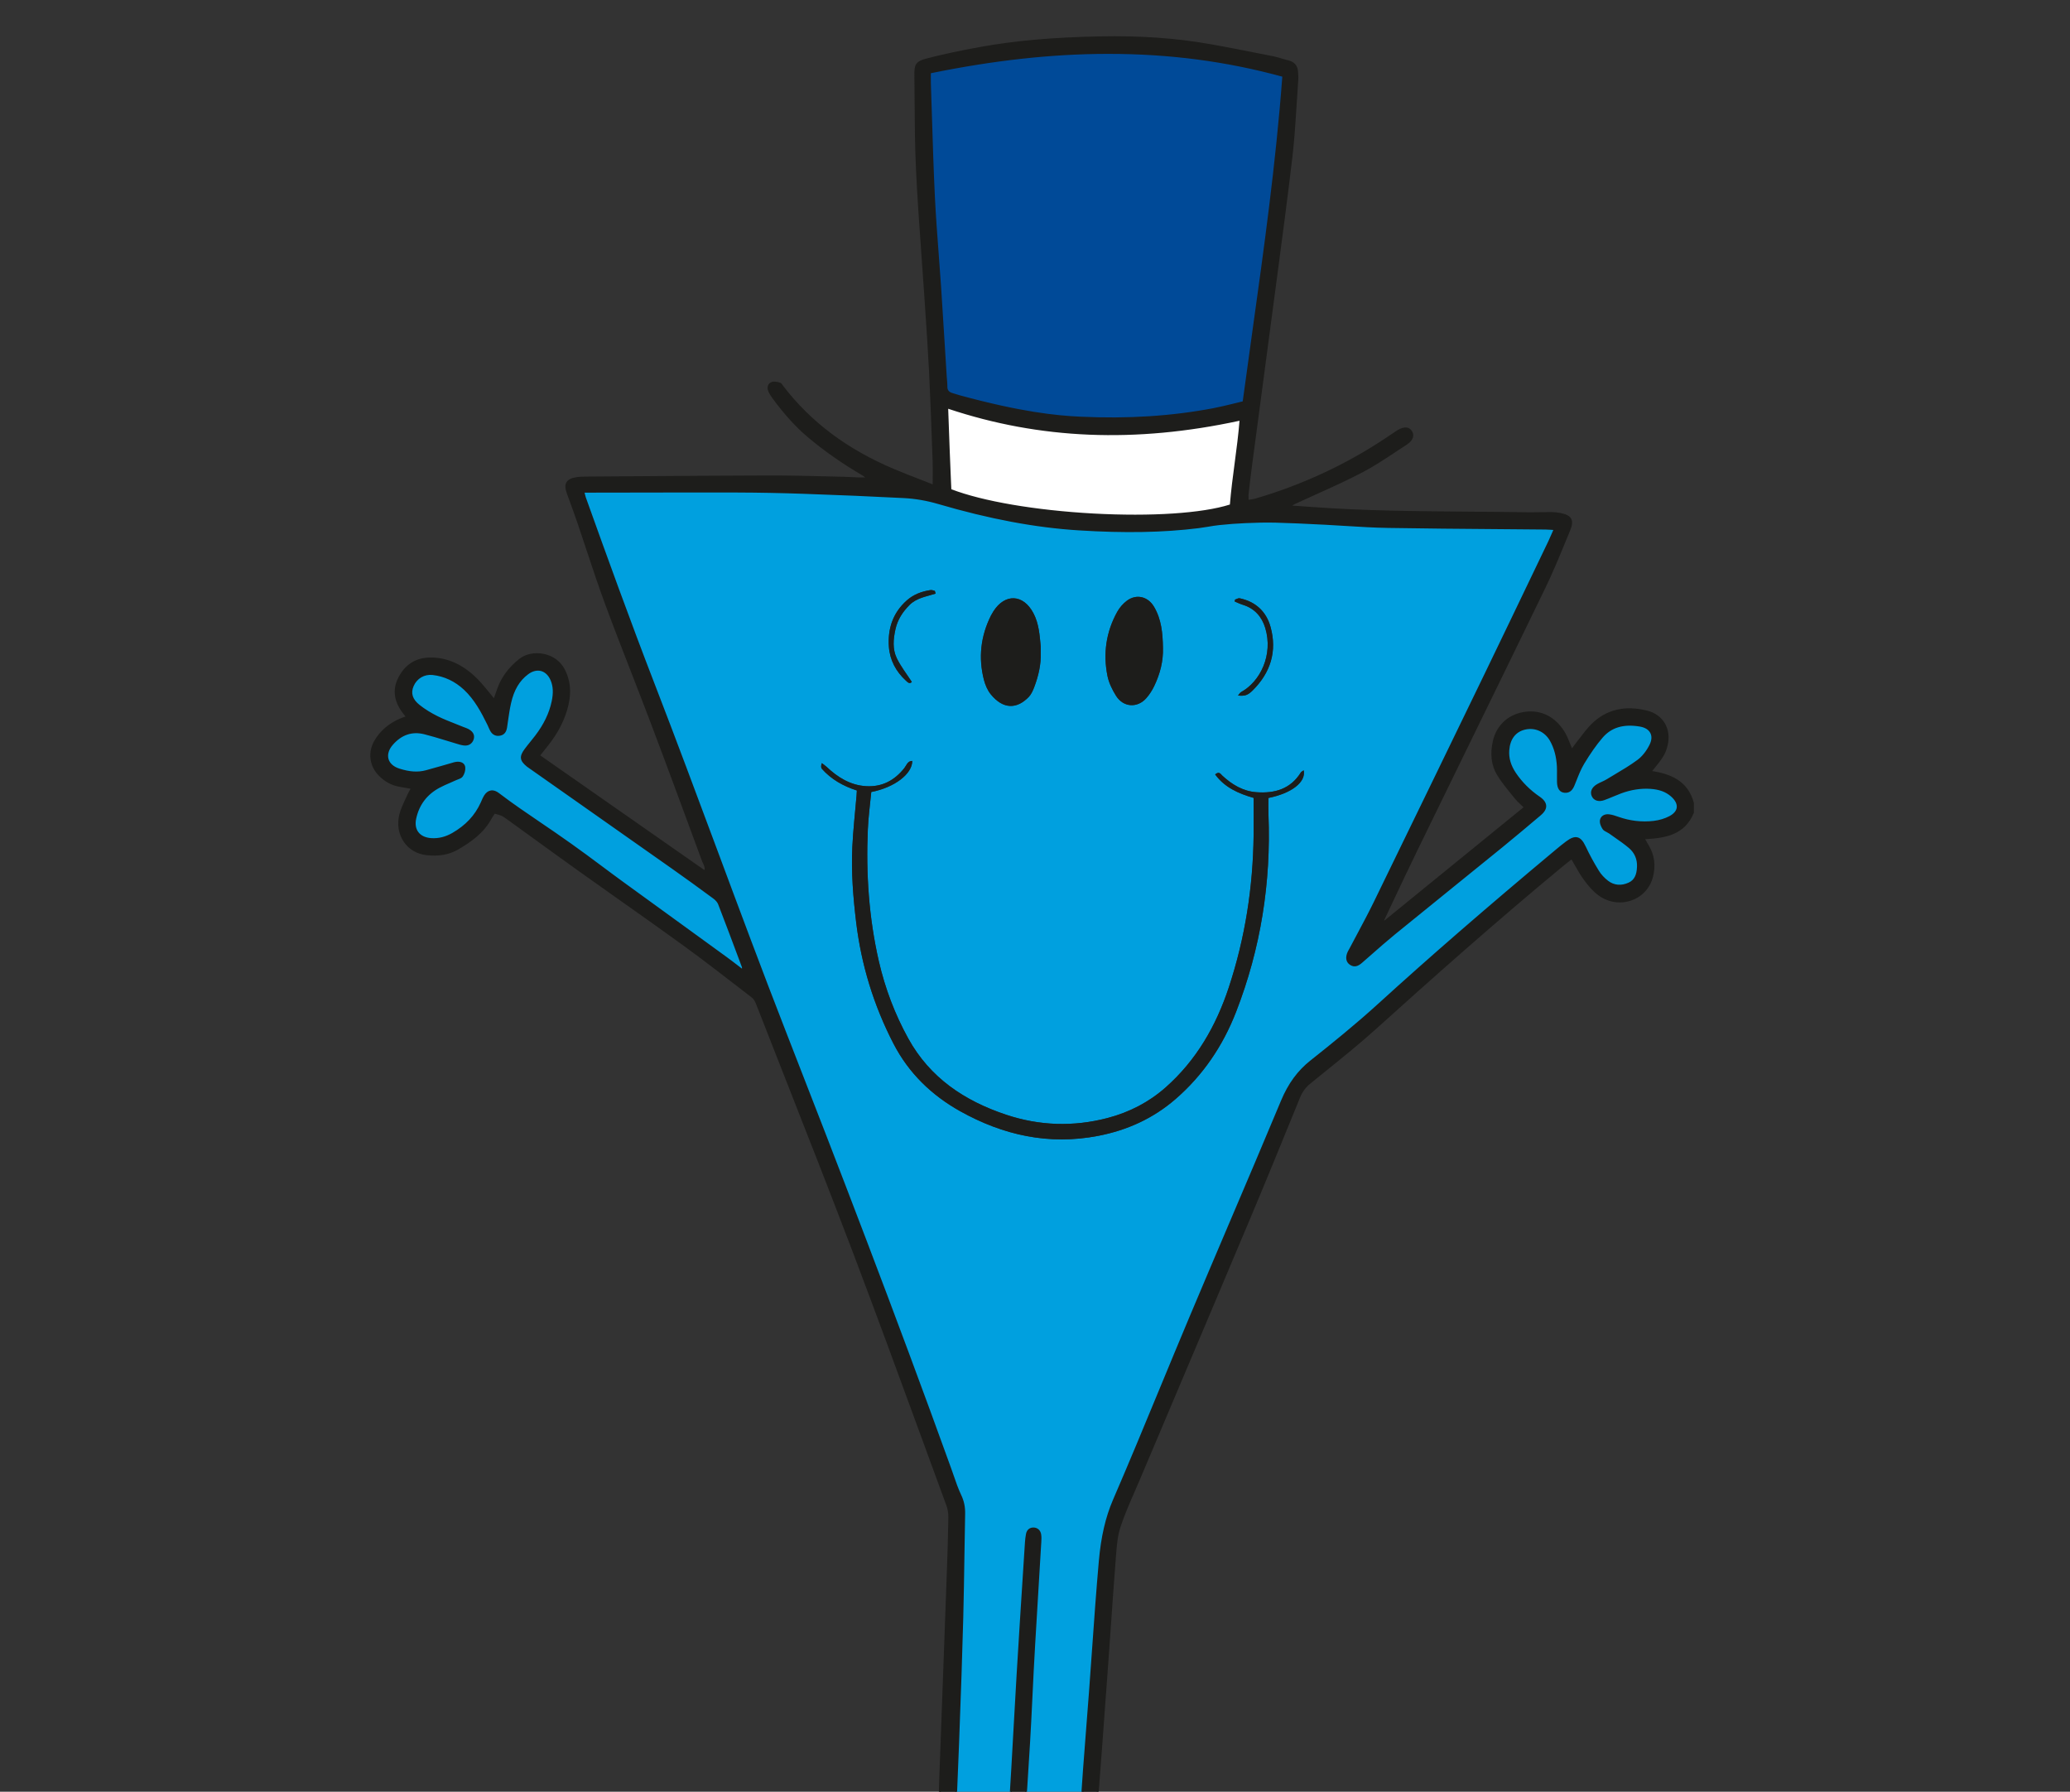 <?xml version="1.0" encoding="utf-8"?>
<!-- Generator: Adobe Illustrator 25.0.1, SVG Export Plug-In . SVG Version: 6.00 Build 0)  -->
<!DOCTYPE svg PUBLIC "-//W3C//DTD SVG 1.1//EN" "http://www.w3.org/Graphics/SVG/1.1/DTD/svg11.dtd">
<svg version="1.1" id="Layer_1" xmlns:x="http://ns.adobe.com/Extensibility/1.0/" xmlns:i="http://ns.adobe.com/AdobeIllustrator/10.0/" xmlns:graph="http://ns.adobe.com/Graphs/1.0/"
	 xmlns="http://www.w3.org/2000/svg" xmlns:xlink="http://www.w3.org/1999/xlink" x="0px" y="0px" width="89.688px"
	 height="77.623px" viewBox="0 0 89.688 77.623" style="enable-background:new 0 0 89.688 77.623;" xml:space="preserve">
<rect x="0" y="0" width="89.688" height="77.623" fill="#333333" stroke="none"/>
<style type="text/css">
	.st0{fill:#004A98;}
	.st1{fill:#00A0DF;}
	.st2{fill:#FFFFFF;}
	.st3{fill:#1D1D1B;}
</style>
<path class="st0" d="M40.731,12.394c0.085,1.287,0.162,2.574,0.244,3.862c0.01,0.164,0.032,0.329,0.031,0.492
	c-0.002,0.184,0.094,0.273,0.256,0.321c0.105,0.03,0.208,0.068,0.314,0.097c1.712,0.466,3.433,0.842,5.215,0.926
	c1.944,0.09,3.87-0.005,5.781-0.366c0.44-0.084,0.874-0.203,1.31-0.305c0.635-4.713,1.369-9.362,1.721-14.132
	C50.502,1.884,45.416,2.083,40.29,3.137c0,0.186-0.004,0.321,0,0.456c0.056,1.647,0.095,3.294,0.176,4.939
	C40.527,9.82,40.645,11.106,40.731,12.394"/>
<path class="st1" d="M31.154,39.157c-0.041-0.105-0.137-0.203-0.23-0.272c-0.585-0.431-1.175-0.859-1.769-1.278
	c-2.065-1.454-4.132-2.906-6.198-4.359c-0.033-0.024-0.068-0.046-0.1-0.072c-0.295-0.238-0.32-0.395-0.096-0.697
	c0.146-0.199,0.309-0.386,0.459-0.582c0.346-0.453,0.607-0.947,0.725-1.509c0.066-0.312,0.08-0.627-0.047-0.93
	c-0.195-0.466-0.631-0.584-1.034-0.286c-0.434,0.32-0.649,0.776-0.762,1.28c-0.077,0.348-0.119,0.702-0.173,1.054
	c-0.024,0.165-0.097,0.288-0.269,0.321c-0.168,0.033-0.296-0.037-0.379-0.182c-0.047-0.084-0.078-0.175-0.121-0.262
	c-0.274-0.554-0.563-1.1-1.024-1.53c-0.392-0.37-0.856-0.597-1.39-0.656c-0.384-0.042-0.715,0.172-0.861,0.508
	c-0.135,0.312-0.065,0.6,0.273,0.866c0.244,0.195,0.518,0.36,0.798,0.497c0.356,0.175,0.733,0.308,1.1,0.46
	c0.076,0.031,0.156,0.055,0.228,0.094c0.159,0.086,0.261,0.212,0.198,0.402c-0.062,0.182-0.213,0.253-0.392,0.227
	c-0.148-0.023-0.292-0.076-0.435-0.118c-0.421-0.123-0.839-0.26-1.263-0.367c-0.562-0.141-1.028,0.041-1.402,0.472
	c-0.372,0.429-0.252,0.918,0.294,1.096c0.379,0.122,0.777,0.183,1.177,0.078c0.343-0.093,0.685-0.197,1.029-0.294
	c0.105-0.029,0.209-0.069,0.317-0.077c0.148-0.011,0.296,0.046,0.313,0.203c0.011,0.12-0.032,0.268-0.101,0.368
	c-0.055,0.078-0.186,0.107-0.284,0.151c-0.236,0.11-0.481,0.203-0.71,0.326c-0.552,0.296-0.899,0.755-1.033,1.367
	c-0.11,0.51,0.168,0.858,0.69,0.894c0.341,0.023,0.649-0.063,0.943-0.231c0.551-0.319,0.977-0.75,1.242-1.332
	c0.044-0.1,0.085-0.203,0.142-0.297c0.147-0.242,0.361-0.268,0.588-0.096c0.293,0.222,0.59,0.441,0.893,0.649
	c0.745,0.516,1.5,1.016,2.237,1.541c0.76,0.542,1.502,1.109,2.256,1.66c1.486,1.082,2.977,2.158,4.465,3.24
	c0.244,0.177,0.479,0.364,0.743,0.565c0-0.081,0.011-0.124-0.001-0.158C31.846,40.977,31.506,40.064,31.154,39.157"/>
<path class="st2" d="M41.04,17.65c0.023,0.653,0.042,1.24,0.065,1.829c0.022,0.587,0.049,1.174,0.072,1.746
	c2.878,1.122,9.595,1.493,12.15,0.666c0.1-1.25,0.329-2.469,0.425-3.715C49.45,19.114,45.239,19.062,41.04,17.65"/>
<path class="st1" d="M72.426,34.472c-0.26-0.228-0.573-0.317-0.91-0.34c-0.444-0.03-0.876,0.044-1.292,0.199
	c-0.243,0.09-0.48,0.201-0.725,0.291c-0.232,0.086-0.421,0.025-0.495-0.143c-0.077-0.173-0.005-0.343,0.215-0.474
	c0.129-0.076,0.277-0.124,0.404-0.201c0.457-0.278,0.927-0.538,1.354-0.855c0.222-0.164,0.407-0.415,0.53-0.666
	c0.209-0.43,0.018-0.767-0.452-0.846c-0.628-0.107-1.222-0.011-1.655,0.498c-0.3,0.352-0.563,0.741-0.802,1.139
	c-0.176,0.292-0.29,0.621-0.42,0.938c-0.075,0.181-0.177,0.313-0.392,0.292c-0.183-0.019-0.278-0.161-0.285-0.431
	c-0.006-0.22,0.007-0.44-0.004-0.659c-0.02-0.402-0.108-0.79-0.308-1.142c-0.233-0.412-0.68-0.603-1.12-0.503
	c-0.432,0.099-0.684,0.435-0.72,0.935c-0.027,0.374,0.09,0.703,0.295,1.006c0.279,0.415,0.629,0.758,1.042,1.041
	c0.335,0.228,0.351,0.478,0.051,0.729c-0.554,0.47-1.11,0.94-1.674,1.399c-1.555,1.265-3.118,2.521-4.67,3.788
	c-0.479,0.391-0.938,0.805-1.404,1.21c-0.145,0.127-0.297,0.209-0.48,0.084c-0.156-0.107-0.18-0.294-0.076-0.518
	c0.024-0.048,0.055-0.094,0.081-0.143c0.351-0.668,0.718-1.327,1.048-2.005c1.612-3.304,3.216-6.612,4.817-9.921
	c0.921-1.901,1.832-3.806,2.746-5.711c0.081-0.167,0.151-0.339,0.238-0.54c-0.174-0.011-0.283-0.022-0.392-0.023
	c-2.28-0.022-4.559-0.032-6.839-0.07c-0.919-0.015-1.836-0.094-2.754-0.139c-0.699-0.034-1.398-0.071-2.097-0.089
	c-0.439-0.011-0.877,0.002-1.314,0.02c-0.381,0.015-0.763,0.044-1.143,0.084c-0.3,0.032-0.596,0.096-0.896,0.133
	c-1.723,0.213-3.449,0.204-5.18,0.096c-2.081-0.129-4.104-0.558-6.095-1.143c-0.493-0.146-0.989-0.23-1.494-0.256
	c-1.453-0.076-2.906-0.136-4.359-0.187c-0.947-0.033-1.895-0.051-2.842-0.054c-2.06-0.007-4.12,0.002-6.179,0.005h-0.506
	c0.033,0.131,0.045,0.196,0.067,0.258C26.316,24.281,27.3,27,28.344,29.7c1.929,4.988,3.724,10.028,5.669,15.01
	c2.449,6.273,4.865,12.557,7.149,18.892c0.145,0.401,0.268,0.81,0.45,1.193c0.123,0.26,0.168,0.511,0.162,0.79
	c-0.031,1.497-0.042,2.994-0.083,4.489c-0.048,1.826-0.112,3.651-0.181,5.475c-0.09,2.359-0.197,4.718-0.286,7.077
	c-0.025,0.686-0.006,1.372-0.023,2.059c-0.01,0.38-0.218,0.511-0.572,0.413c-0.687-0.19-1.373-0.383-2.064-0.551
	c-0.996-0.243-2.002-0.302-3.024-0.167c-1.246,0.166-2.305,0.685-3.17,1.593c-0.377,0.396-0.563,0.873-0.551,1.421
	c0.023,1.085,0.609,1.852,1.497,2.354c1.217,0.69,2.554,0.942,3.939,0.705c2.056-0.352,3.931-1.18,5.701-2.268
	c0.154-0.094,0.226-0.208,0.23-0.399c0.02-0.878,0.046-1.757,0.09-2.635c0.063-1.247,0.136-2.494,0.222-3.74
	c0.073-1.04,0.193-2.077,0.26-3.118c0.122-1.918,0.216-3.838,0.331-5.755c0.113-1.905,0.238-3.809,0.359-5.714
	c0.007-0.122,0.023-0.246,0.047-0.366c0.031-0.154,0.138-0.245,0.29-0.239c0.153,0.006,0.257,0.108,0.282,0.257
	c0.02,0.12,0.011,0.245,0.003,0.369c-0.128,2.233-0.281,4.467-0.383,6.701c-0.123,2.729-0.329,5.452-0.529,8.176
	c-0.137,1.861-0.232,3.727-0.295,5.592c-0.037,1.113-0.251,0.927,0.918,1.515c1.463,0.735,3.002,1.296,4.627,1.55
	c1.295,0.203,2.571,0.089,3.788-0.461c0.906-0.409,1.388-1.109,1.429-2.085c0.04-0.939-0.317-1.728-1.111-2.257
	c-0.646-0.431-1.384-0.684-2.149-0.784c-1.472-0.191-2.864,0.111-4.179,0.79c-0.285,0.148-0.477,0.064-0.531-0.258
	c-0.033-0.203-0.051-0.411-0.05-0.614c0.003-0.645,0.007-1.29,0.033-1.935c0.059-1.467,0.114-2.935,0.205-4.4
	c0.106-1.685,0.251-3.366,0.376-5.05c0.142-1.902,0.262-3.807,0.431-5.706c0.079-0.899,0.242-1.777,0.61-2.629
	c1.13-2.618,2.194-5.266,3.3-7.896c1.319-3.134,2.668-6.257,3.979-9.396c0.287-0.69,0.676-1.26,1.266-1.727
	c1.002-0.793,1.994-1.6,2.937-2.459c2.509-2.283,5.083-4.493,7.685-6.668c0.148-0.124,0.296-0.245,0.45-0.361
	c0.387-0.29,0.586-0.225,0.789,0.212c0.168,0.361,0.359,0.71,0.567,1.047c0.107,0.171,0.254,0.33,0.415,0.452
	c0.286,0.218,0.619,0.225,0.936,0.077c0.293-0.138,0.369-0.42,0.38-0.724c0.012-0.34-0.115-0.628-0.365-0.84
	c-0.27-0.23-0.57-0.424-0.859-0.63c-0.09-0.064-0.216-0.097-0.272-0.179c-0.069-0.102-0.129-0.25-0.11-0.362
	c0.028-0.164,0.187-0.237,0.352-0.217c0.134,0.016,0.267,0.061,0.396,0.107c0.501,0.177,1.018,0.238,1.542,0.178
	c0.238-0.028,0.487-0.099,0.699-0.211C72.779,35.165,72.8,34.8,72.426,34.472 M53.509,25.978c0.068-0.021,0.142-0.072,0.202-0.059
	c0.695,0.145,1.157,0.578,1.34,1.246c0.29,1.055-0.002,1.976-0.773,2.744c-0.213,0.211-0.344,0.253-0.639,0.223
	c0.054-0.061,0.085-0.123,0.136-0.151c0.828-0.451,1.402-1.614,1.043-2.784c-0.146-0.475-0.456-0.837-0.96-0.992
	c-0.123-0.038-0.239-0.095-0.359-0.144C53.502,26.034,53.505,26.007,53.509,25.978 M48.405,26.507
	c0.103-0.186,0.256-0.362,0.427-0.488c0.41-0.298,0.901-0.177,1.162,0.258c0.33,0.548,0.383,1.16,0.393,1.779
	c0.02,0.59-0.127,1.141-0.379,1.666c-0.087,0.183-0.202,0.36-0.334,0.514c-0.387,0.448-1.002,0.413-1.319-0.09
	c-0.163-0.263-0.31-0.559-0.371-0.859C47.789,28.317,47.923,27.378,48.405,26.507 M42.939,26.662c0.031-0.06,0.066-0.12,0.103-0.177
	c0.499-0.785,1.297-0.752,1.734,0.079c0.235,0.444,0.27,0.943,0.316,1.433c0.007,0.081,0.001,0.164,0.001,0.295
	c0.017,0.48-0.096,0.986-0.282,1.476c-0.058,0.151-0.129,0.312-0.238,0.426c-0.512,0.53-1.108,0.544-1.644-0.114
	c-0.142-0.173-0.239-0.405-0.296-0.624C42.384,28.49,42.491,27.556,42.939,26.662 M39.282,26.017
	c0.299-0.268,0.651-0.396,1.037-0.455c0.059-0.009,0.124,0.022,0.186,0.035c0.011,0.04,0.023,0.078,0.034,0.118
	c-0.396,0.129-0.824,0.182-1.134,0.496c-0.297,0.3-0.514,0.631-0.607,1.05c-0.094,0.426-0.133,0.856,0.056,1.25
	c0.174,0.361,0.428,0.682,0.653,1.03c-0.098,0.108-0.183,0.012-0.257-0.057c-0.434-0.395-0.696-0.89-0.737-1.472
	C38.46,27.238,38.682,26.555,39.282,26.017 M54.959,34.57c0,0.238-0.008,0.482,0.002,0.724c0.115,2.945-0.335,5.799-1.405,8.546
	c-0.571,1.468-1.435,2.749-2.631,3.783c-0.964,0.832-2.084,1.341-3.341,1.585c-2.141,0.415-4.124-0.028-5.987-1.07
	c-1.231-0.689-2.224-1.647-2.882-2.919c-0.859-1.661-1.397-3.421-1.621-5.279c-0.129-1.079-0.215-2.16-0.164-3.246
	c0.034-0.738,0.119-1.476,0.181-2.213c0.006-0.068,0.007-0.135,0.014-0.234c-0.605-0.197-1.111-0.486-1.514-0.938
	c-0.043-0.048-0.043-0.136-0.005-0.247c0.068,0.05,0.14,0.096,0.2,0.153c0.491,0.462,1.038,0.808,1.735,0.845
	c0.689,0.036,1.217-0.253,1.639-0.781c0.095-0.118,0.138-0.311,0.345-0.314c0.005,0.562-0.77,1.153-1.775,1.348
	c-0.051,0.533-0.126,1.074-0.15,1.619c-0.084,1.927,0.048,3.842,0.481,5.725c0.269,1.166,0.693,2.285,1.272,3.335
	c0.94,1.704,2.439,2.703,4.246,3.304c1.448,0.481,2.915,0.523,4.382,0.142c0.938-0.244,1.794-0.683,2.526-1.331
	c1.332-1.179,2.184-2.663,2.735-4.335c0.706-2.141,1.048-4.341,1.074-6.593c0.005-0.534,0.001-1.066,0.001-1.611
	c-0.679-0.194-1.262-0.461-1.668-1.017c0.177-0.15,0.235-0.018,0.308,0.05c0.423,0.389,0.897,0.68,1.486,0.721
	c0.789,0.057,1.47-0.137,1.917-0.853c0.024-0.039,0.078-0.06,0.128-0.097C56.592,33.883,55.966,34.365,54.959,34.57"/>
<path class="st3" d="M36.767,91.273l-1.003-0.002c-0.084-0.017-0.168-0.032-0.251-0.047c-0.182-0.032-0.373-0.065-0.553-0.124
	c-0.146-0.048-0.297-0.094-0.443-0.139c-0.477-0.146-0.97-0.298-1.417-0.526c-1.037-0.529-1.683-1.332-1.918-2.387
	c-0.221-0.988,0.005-1.848,0.668-2.557c1.009-1.078,2.328-1.703,3.917-1.86c1.268-0.125,2.506,0.059,3.654,0.274
	c0.238,0.045,0.46,0.135,0.697,0.232c0.095,0.038,0.193,0.078,0.292,0.116c0.007-0.023,0.015-0.045,0.022-0.066
	c0.022-0.064,0.042-0.12,0.044-0.173c0.008-0.172,0.01-0.348,0.012-0.518c0.002-0.126,0.004-0.256,0.008-0.386l0.046-1.404
	c0.05-1.55,0.101-3.152,0.157-4.729c0.061-1.723,0.126-3.475,0.19-5.168c0.046-1.282,0.094-2.564,0.14-3.846
	c0.022-0.608,0.049-1.409,0.061-2.223c0.003-0.178-0.026-0.357-0.08-0.505c-0.335-0.914-0.676-1.845-1.006-2.745
	c-0.987-2.696-2.008-5.484-3.043-8.215c-0.995-2.618-2.037-5.269-3.046-7.831c-0.378-0.964-0.77-1.961-1.154-2.941
	c-0.052-0.135-0.113-0.23-0.181-0.282c-0.177-0.138-0.356-0.276-0.534-0.413c-0.798-0.616-1.621-1.253-2.448-1.853
	c-0.901-0.654-1.826-1.308-2.721-1.94c-0.571-0.404-1.164-0.822-1.743-1.236c-0.691-0.493-1.39-0.999-2.067-1.49
	c-0.368-0.267-0.736-0.534-1.105-0.8l-0.011-0.008c-0.072-0.051-0.146-0.106-0.225-0.14c-0.064-0.028-0.135-0.047-0.208-0.068
	c-0.025-0.007-0.051-0.013-0.077-0.02c-0.011,0.015-0.024,0.031-0.035,0.046c-0.033,0.046-0.065,0.088-0.089,0.133
	c-0.343,0.654-0.911,1.047-1.471,1.373c-0.389,0.225-0.841,0.304-1.382,0.24c-0.405-0.047-0.748-0.251-0.969-0.575
	c-0.231-0.339-0.3-0.778-0.187-1.206c0.058-0.22,0.157-0.431,0.252-0.636c0.037-0.078,0.077-0.16,0.112-0.241
	c0.025-0.059,0.059-0.115,0.094-0.174c0.008-0.014,0.015-0.028,0.024-0.042l-0.492-0.088c-0.33-0.059-0.625-0.218-0.879-0.475
	c-0.417-0.418-0.492-1.019-0.193-1.529c0.245-0.416,0.612-0.733,1.092-0.943c0.059-0.026,0.12-0.047,0.189-0.073
	c0.02-0.006,0.041-0.014,0.063-0.021c-0.01-0.012-0.02-0.024-0.028-0.035c-0.041-0.052-0.077-0.098-0.112-0.146
	c-0.352-0.48-0.421-0.964-0.205-1.434c0.265-0.578,0.717-0.902,1.308-0.937c0.727-0.042,1.414,0.231,2.04,0.811
	c0.221,0.205,0.409,0.435,0.606,0.678c0.072,0.089,0.146,0.179,0.221,0.268c0.011-0.03,0.021-0.06,0.032-0.09
	c0.041-0.12,0.083-0.243,0.129-0.365c0.181-0.48,0.489-0.889,0.942-1.249c0.269-0.215,0.68-0.296,1.07-0.211
	c0.403,0.085,0.722,0.327,0.903,0.679c0.232,0.455,0.284,0.947,0.158,1.511c-0.142,0.635-0.447,1.235-0.932,1.835
	c-0.077,0.094-0.152,0.19-0.225,0.282c-0.024,0.029-0.046,0.058-0.069,0.086l7.116,4.971c0.024-0.108-0.018-0.198-0.063-0.292
	c-0.015-0.032-0.03-0.065-0.043-0.098l-0.101-0.274c-0.689-1.87-1.402-3.806-2.119-5.702c-0.282-0.744-0.575-1.498-0.859-2.228
	c-0.372-0.955-0.756-1.942-1.117-2.92c-0.285-0.771-0.549-1.564-0.803-2.332c-0.132-0.397-0.267-0.809-0.405-1.213
	c-0.12-0.347-0.248-0.697-0.372-1.036l-0.074-0.201c-0.085-0.234-0.093-0.395-0.023-0.51c0.07-0.117,0.217-0.187,0.464-0.222
	c0.118-0.016,0.234-0.02,0.334-0.02c0.682-0.004,1.363-0.01,2.046-0.015c1.935-0.014,3.937-0.029,5.906-0.034
	c0.926-0.002,1.87,0.022,2.781,0.045c0.172,0.004,0.343,0.009,0.514,0.013c0.106,0.002,0.213,0.007,0.317,0.014
	c0.188,0.011,0.381,0.02,0.583,0.013c-0.045-0.035-0.089-0.068-0.135-0.095c-0.851-0.496-1.647-1.053-2.364-1.658
	c-0.514-0.433-0.999-0.967-1.525-1.68c-0.079-0.108-0.135-0.2-0.173-0.289c-0.041-0.095-0.046-0.19-0.014-0.268
	c0.026-0.064,0.077-0.112,0.146-0.14c0.103-0.042,0.238-0.015,0.367,0.021c0.056,0.015,0.093,0.07,0.129,0.122
	c0.01,0.015,0.02,0.028,0.029,0.042c1.194,1.551,2.755,2.721,4.774,3.575c0.386,0.163,0.771,0.312,1.177,0.47
	c0.166,0.064,0.338,0.131,0.51,0.199c0.001-0.104,0.002-0.205,0.002-0.303c0.002-0.243,0.003-0.472-0.004-0.7l-0.019-0.523
	c-0.039-1.096-0.079-2.229-0.135-3.344c-0.045-0.89-0.106-1.793-0.165-2.668c-0.015-0.234-0.031-0.468-0.047-0.702
	c-0.038-0.579-0.081-1.17-0.122-1.739c-0.085-1.193-0.175-2.428-0.232-3.644c-0.048-0.992-0.055-2.003-0.061-2.981
	c-0.002-0.36-0.005-0.732-0.01-1.098c-0.007-0.485,0.046-0.622,0.54-0.75c0.671-0.173,1.399-0.33,2.294-0.493
	c1.508-0.275,3.164-0.422,5.211-0.462c1.736-0.035,3.295,0.075,4.766,0.335c0.847,0.15,1.707,0.321,2.536,0.486l0.212,0.042
	c0.118,0.023,0.235,0.059,0.348,0.093c0.094,0.028,0.191,0.059,0.287,0.081c0.27,0.062,0.415,0.228,0.429,0.492
	c0.002,0.027,0.003,0.053,0.005,0.08c0.007,0.083,0.012,0.169,0.006,0.255c-0.024,0.33-0.045,0.667-0.064,0.991
	c-0.05,0.781-0.099,1.587-0.192,2.377c-0.202,1.72-0.435,3.466-0.658,5.154c-0.072,0.542-0.145,1.082-0.216,1.624
	c-0.169,1.288-0.343,2.599-0.513,3.865c-0.116,0.874-0.233,1.749-0.349,2.623c-0.052,0.394-0.104,0.821-0.16,1.306
	c-0.007,0.058-0.005,0.117-0.003,0.192c0.001,0.025,0.002,0.052,0.002,0.081c0.028-0.005,0.055-0.009,0.082-0.013
	c0.084-0.014,0.157-0.025,0.229-0.046c2.032-0.595,3.94-1.485,5.673-2.646c0.052-0.034,0.103-0.07,0.154-0.105
	c0.094-0.065,0.192-0.132,0.291-0.194c0.367-0.228,0.552-0.117,0.641,0.015c0.055,0.081,0.076,0.172,0.057,0.26
	c-0.025,0.122-0.12,0.24-0.276,0.341c-0.163,0.104-0.326,0.212-0.483,0.317c-0.463,0.307-0.941,0.623-1.44,0.884
	c-0.655,0.343-1.34,0.653-2.004,0.951c-0.272,0.123-0.552,0.251-0.827,0.378c-0.012,0.006-0.024,0.011-0.037,0.016
	c-0.057,0.026-0.113,0.05-0.164,0.093l0.203,0.014c0.21,0.015,0.419,0.028,0.629,0.044c2.269,0.168,4.581,0.186,6.816,0.203
	c0.816,0.007,1.659,0.013,2.489,0.026c0.203,0.003,0.411,0,0.614-0.003c0.163-0.002,0.331-0.005,0.497-0.004
	c0.122,0.001,0.249,0.015,0.376,0.041c0.251,0.052,0.393,0.127,0.457,0.248c0.063,0.12,0.05,0.276-0.045,0.507
	c-0.047,0.114-0.094,0.228-0.141,0.342c-0.292,0.712-0.594,1.449-0.935,2.153c-1.152,2.379-2.333,4.794-3.474,7.128
	c-0.678,1.386-1.378,2.819-2.064,4.228c-0.358,0.734-0.712,1.484-1.055,2.211c-0.125,0.265-0.251,0.532-0.378,0.799
	c-0.005,0.011-0.007,0.026-0.01,0.047l6.037-4.914c-0.039-0.038-0.077-0.074-0.114-0.109c-0.098-0.092-0.183-0.172-0.257-0.263
	c-0.052-0.067-0.107-0.132-0.16-0.197c-0.212-0.26-0.431-0.531-0.609-0.82c-0.259-0.422-0.32-0.93-0.182-1.509
	c0.165-0.693,0.715-1.17,1.437-1.245c0.671-0.068,1.237,0.218,1.638,0.832c0.107,0.164,0.181,0.348,0.26,0.543
	c0.028,0.069,0.056,0.14,0.087,0.212c0.006-0.008,0.012-0.017,0.019-0.026c0.042-0.058,0.081-0.111,0.123-0.165
	c0.069-0.085,0.138-0.177,0.203-0.263c0.155-0.204,0.316-0.417,0.5-0.599c0.633-0.625,1.443-0.82,2.408-0.58
	c0.695,0.173,1.06,0.792,0.889,1.507c-0.085,0.355-0.187,0.531-0.666,1.111c0.753,0.123,1.54,0.394,1.802,1.375l0.002,0.005v0.426
	l-0.003,0.007c-0.389,0.95-1.214,1.09-2.107,1.139c0.013,0.024,0.026,0.047,0.039,0.069c0.045,0.079,0.083,0.146,0.123,0.213
	c0.241,0.408,0.3,0.861,0.178,1.345c-0.123,0.483-0.462,0.858-0.931,1.025c-0.483,0.172-1.021,0.088-1.442-0.225
	c-0.262-0.195-0.47-0.458-0.623-0.667c-0.14-0.19-0.259-0.398-0.385-0.617c-0.049-0.086-0.099-0.174-0.152-0.265
	c-0.028,0.024-0.057,0.045-0.086,0.067c-0.087,0.068-0.17,0.132-0.251,0.2c-2.96,2.445-5.79,4.966-8.169,7.111
	c-0.679,0.612-1.404,1.196-2.104,1.762c-0.235,0.19-0.479,0.386-0.717,0.581c-0.195,0.16-0.335,0.352-0.438,0.604l-0.271,0.665
	c-0.61,1.493-1.239,3.036-1.875,4.546c-1.04,2.473-2.104,4.985-3.132,7.414c-0.541,1.28-1.084,2.562-1.626,3.842
	c-0.078,0.187-0.16,0.378-0.241,0.56c-0.223,0.509-0.453,1.035-0.63,1.567c-0.129,0.391-0.162,0.823-0.194,1.24
	c-0.003,0.044-0.007,0.087-0.01,0.131c-0.08,1.02-0.153,2.058-0.222,3.063c-0.043,0.611-0.087,1.244-0.133,1.864l-0.047,0.64
	c-0.132,1.809-0.269,3.68-0.413,5.519c-0.182,2.325-0.234,4.258-0.164,6.083c0,0.002,0.003,0.011,0.007,0.019
	c0.001,0.002,0.002,0.004,0.002,0.007c0.034-0.01,0.068-0.02,0.103-0.031c0.101-0.029,0.205-0.06,0.303-0.099
	c1.034-0.413,2.024-0.597,3.03-0.563c1.176,0.04,2.238,0.38,3.156,1.013c1.007,0.693,1.475,1.732,1.355,3.003
	c-0.114,1.203-0.761,2.065-1.922,2.565c-1.321,0.569-2.753,0.721-4.258,0.457c-1.372-0.243-2.756-0.703-4.488-1.494
	c-0.313-0.143-0.606-0.321-0.916-0.51c-0.135-0.081-0.274-0.168-0.418-0.25c-0.011,0.005-0.022,0.011-0.034,0.018
	c-0.055,0.028-0.122,0.063-0.188,0.103c-1.537,0.932-3.155,1.616-4.804,2.036c-0.272,0.069-0.553,0.116-0.826,0.16
	c-0.141,0.023-0.286,0.048-0.429,0.074c-0.06,0.011-0.122,0.029-0.182,0.048c-0.028,0.008-0.057,0.017-0.085,0.025L36.767,91.273z
	 M35.777,91.187h0.979c0.027-0.007,0.053-0.014,0.079-0.022c0.061-0.019,0.125-0.037,0.191-0.05c0.142-0.027,0.289-0.05,0.431-0.074
	c0.27-0.045,0.55-0.091,0.819-0.16c1.642-0.418,3.252-1.099,4.782-2.027c0.068-0.042,0.138-0.077,0.193-0.105
	c0.02-0.01,0.039-0.02,0.054-0.028l0.021-0.011l0.019,0.011c0.152,0.086,0.299,0.177,0.44,0.263
	c0.308,0.187,0.598,0.365,0.907,0.505c1.725,0.788,3.103,1.247,4.468,1.487c1.488,0.262,2.905,0.111,4.21-0.451
	c1.131-0.488,1.76-1.327,1.872-2.496c0.118-1.24-0.339-2.251-1.319-2.925c-0.904-0.623-1.951-0.959-3.111-0.999
	c-0.995-0.033-1.975,0.149-2.997,0.558c-0.102,0.041-0.208,0.072-0.31,0.102c-0.047,0.014-0.094,0.028-0.141,0.042l-0.04,0.012
	l-0.013-0.039c-0.007-0.02-0.011-0.033-0.015-0.042c-0.007-0.019-0.011-0.031-0.011-0.046c-0.071-1.829-0.019-3.765,0.164-6.092
	c0.145-1.84,0.282-3.711,0.413-5.519l0.046-0.641c0.046-0.62,0.09-1.253,0.133-1.863c0.07-1.005,0.142-2.043,0.222-3.064
	c0.003-0.043,0.007-0.086,0.01-0.129c0.033-0.423,0.065-0.86,0.199-1.26c0.178-0.536,0.409-1.065,0.632-1.574
	c0.08-0.183,0.162-0.373,0.242-0.559c0.54-1.281,1.083-2.562,1.625-3.842c1.029-2.429,2.092-4.941,3.134-7.414
	c0.635-1.511,1.265-3.054,1.873-4.546l0.272-0.664c0.108-0.265,0.256-0.468,0.463-0.638c0.238-0.195,0.481-0.391,0.718-0.58
	c0.698-0.566,1.423-1.149,2.1-1.76c2.378-2.145,5.211-4.668,8.172-7.114c0.083-0.068,0.167-0.133,0.254-0.201
	c0.041-0.032,0.082-0.063,0.122-0.095l0.038-0.029l0.024,0.041c0.063,0.106,0.122,0.208,0.178,0.307
	c0.125,0.217,0.243,0.422,0.379,0.61c0.15,0.203,0.353,0.461,0.605,0.649c0.399,0.295,0.908,0.375,1.364,0.212
	c0.443-0.157,0.762-0.51,0.877-0.965c0.117-0.462,0.06-0.894-0.169-1.282c-0.039-0.067-0.078-0.135-0.123-0.215
	c-0.024-0.039-0.047-0.082-0.073-0.128l-0.034-0.059l0.068-0.003c0.889-0.046,1.717-0.164,2.1-1.083v-0.4
	c-0.26-0.96-1.059-1.205-1.807-1.318l-0.073-0.011l0.047-0.059c0.515-0.62,0.612-0.781,0.697-1.134
	c0.16-0.667-0.18-1.244-0.827-1.406c-0.934-0.232-1.717-0.044-2.328,0.559c-0.18,0.179-0.339,0.387-0.492,0.588
	c-0.067,0.089-0.135,0.179-0.205,0.267c-0.041,0.05-0.08,0.103-0.12,0.161c-0.02,0.028-0.041,0.056-0.063,0.085l-0.042,0.059
	l-0.03-0.066c-0.043-0.097-0.081-0.191-0.118-0.282c-0.076-0.191-0.149-0.37-0.252-0.528c-0.387-0.593-0.913-0.86-1.559-0.793
	c-0.684,0.071-1.207,0.523-1.363,1.18c-0.133,0.557-0.075,1.043,0.172,1.445c0.173,0.286,0.391,0.553,0.601,0.811
	c0.054,0.065,0.107,0.132,0.16,0.198c0.07,0.087,0.153,0.165,0.249,0.254c0.047,0.046,0.097,0.091,0.149,0.144l0.033,0.033
	l-6.274,5.107l0.015-0.107c0.005-0.033,0.007-0.057,0.01-0.079c0.004-0.04,0.007-0.068,0.019-0.096
	c0.127-0.267,0.253-0.534,0.378-0.8c0.343-0.726,0.698-1.476,1.055-2.211c0.687-1.41,1.387-2.843,2.065-4.228
	c1.141-2.335,2.321-4.749,3.474-7.128c0.34-0.701,0.641-1.437,0.933-2.148c0.047-0.115,0.094-0.228,0.141-0.343
	c0.083-0.203,0.099-0.341,0.049-0.435c-0.05-0.095-0.177-0.161-0.4-0.205c-0.122-0.025-0.243-0.038-0.359-0.039
	c-0.165-0.001-0.334,0.002-0.496,0.004c-0.203,0.003-0.411,0.007-0.616,0.003c-0.83-0.014-1.673-0.02-2.488-0.026
	c-2.237-0.018-4.551-0.035-6.822-0.203c-0.209-0.015-0.418-0.03-0.628-0.044c-0.098-0.007-0.196-0.014-0.295-0.021l-0.081-0.005
	l0.05-0.063c0.08-0.099,0.169-0.139,0.257-0.178c0.012-0.006,0.024-0.011,0.036-0.016c0.275-0.128,0.555-0.255,0.827-0.378
	c0.663-0.298,1.347-0.608,2-0.949c0.495-0.258,0.972-0.574,1.432-0.879c0.159-0.105,0.322-0.213,0.484-0.318
	c0.137-0.089,0.219-0.187,0.24-0.286c0.013-0.067-0.002-0.133-0.045-0.195c-0.102-0.151-0.274-0.148-0.527,0.008
	c-0.098,0.061-0.195,0.128-0.288,0.192c-0.051,0.036-0.103,0.072-0.155,0.107c-1.74,1.165-3.656,2.059-5.697,2.656
	c-0.077,0.023-0.156,0.034-0.239,0.048c-0.042,0.007-0.085,0.014-0.129,0.021l-0.05,0.01v-0.05c0-0.048-0.002-0.09-0.002-0.129
	c-0.002-0.074-0.003-0.139,0.004-0.204c0.056-0.484,0.109-0.912,0.161-1.307c0.116-0.874,0.233-1.748,0.348-2.623
	c0.169-1.266,0.343-2.577,0.514-3.864c0.071-0.542,0.143-1.082,0.215-1.625c0.224-1.687,0.456-3.432,0.658-5.153
	c0.092-0.785,0.143-1.592,0.192-2.371c0.02-0.325,0.04-0.662,0.064-0.992c0.006-0.08,0-0.163-0.005-0.243
	c-0.002-0.027-0.004-0.055-0.006-0.081c-0.012-0.23-0.128-0.361-0.363-0.415c-0.099-0.023-0.199-0.053-0.295-0.081
	c-0.11-0.034-0.225-0.069-0.339-0.091l-0.21-0.042c-0.83-0.165-1.689-0.336-2.535-0.487c-1.465-0.258-3.02-0.368-4.75-0.334
	c-2.042,0.041-3.694,0.187-5.198,0.461c-0.893,0.164-1.619,0.32-2.288,0.492c-0.448,0.116-0.483,0.207-0.479,0.667
	c0.006,0.366,0.007,0.738,0.011,1.098c0.007,0.977,0.013,1.987,0.06,2.977c0.059,1.214,0.147,2.449,0.234,3.642
	c0.041,0.57,0.083,1.159,0.122,1.739c0.015,0.234,0.031,0.468,0.047,0.702c0.059,0.875,0.12,1.778,0.165,2.67
	c0.055,1.114,0.096,2.247,0.135,3.344l0.018,0.524c0.008,0.23,0.007,0.459,0.004,0.703c-0.001,0.116-0.002,0.238-0.002,0.364v0.062
	l-0.057-0.023c-0.192-0.076-0.383-0.15-0.567-0.222c-0.407-0.158-0.793-0.307-1.18-0.47c-2.032-0.859-3.604-2.038-4.807-3.6
	c-0.011-0.015-0.021-0.03-0.033-0.046c-0.025-0.038-0.055-0.081-0.081-0.089c-0.116-0.033-0.234-0.057-0.314-0.025
	c-0.049,0.02-0.082,0.052-0.099,0.095c-0.024,0.056-0.019,0.129,0.013,0.201c0.036,0.083,0.089,0.171,0.164,0.273
	c0.522,0.708,1.003,1.237,1.512,1.666c0.714,0.601,1.504,1.155,2.351,1.649c0.059,0.033,0.111,0.075,0.163,0.116
	c0.023,0.019,0.046,0.037,0.07,0.055l0.09,0.067l-0.113,0.008c-0.247,0.019-0.479,0.006-0.705-0.006
	c-0.103-0.007-0.21-0.012-0.314-0.015c-0.171-0.004-0.343-0.009-0.513-0.013c-0.912-0.023-1.854-0.046-2.78-0.043
	c-1.969,0.004-3.97,0.019-5.906,0.033c-0.683,0.005-1.364,0.01-2.047,0.015c-0.096,0-0.209,0.003-0.321,0.02
	c-0.221,0.031-0.348,0.088-0.404,0.182c-0.056,0.093-0.046,0.231,0.029,0.437l0.074,0.201c0.125,0.34,0.254,0.691,0.373,1.039
	c0.137,0.404,0.273,0.816,0.405,1.213c0.254,0.768,0.516,1.56,0.801,2.329c0.361,0.978,0.746,1.965,1.118,2.919
	c0.283,0.729,0.577,1.483,0.859,2.227c0.716,1.898,1.429,3.833,2.119,5.704l0.101,0.275c0.011,0.029,0.025,0.059,0.04,0.091
	c0.054,0.115,0.116,0.244,0.049,0.41l-0.02,0.05l-2.352-1.643l-4.929-3.441l0.028-0.035c0.032-0.041,0.064-0.081,0.097-0.123
	c0.073-0.092,0.149-0.187,0.225-0.282c0.478-0.589,0.777-1.179,0.916-1.8c0.12-0.544,0.071-1.018-0.152-1.454
	c-0.168-0.33-0.468-0.555-0.845-0.636c-0.366-0.078-0.75-0.004-1,0.195c-0.44,0.349-0.741,0.747-0.916,1.212
	c-0.046,0.12-0.087,0.243-0.129,0.362c-0.018,0.055-0.037,0.108-0.055,0.162l-0.024,0.069l-0.048-0.056
	c-0.093-0.108-0.183-0.218-0.27-0.326c-0.195-0.242-0.381-0.469-0.597-0.669c-0.61-0.565-1.276-0.831-1.979-0.789
	c-0.558,0.033-0.986,0.339-1.236,0.887c-0.205,0.446-0.141,0.889,0.196,1.349c0.033,0.046,0.069,0.091,0.11,0.143
	c0.02,0.025,0.041,0.051,0.064,0.081l0.035,0.046l-0.055,0.02c-0.042,0.016-0.081,0.029-0.116,0.042
	c-0.068,0.024-0.129,0.046-0.185,0.071c-0.463,0.203-0.817,0.509-1.053,0.909c-0.28,0.475-0.209,1.036,0.181,1.427
	c0.242,0.243,0.521,0.394,0.833,0.45l0.61,0.109l-0.028,0.051c-0.019,0.034-0.038,0.065-0.055,0.094
	c-0.036,0.059-0.066,0.112-0.09,0.165c-0.036,0.082-0.073,0.164-0.111,0.243c-0.094,0.201-0.192,0.409-0.247,0.621
	c-0.107,0.41-0.046,0.815,0.175,1.137c0.208,0.304,0.53,0.496,0.909,0.54c0.523,0.062,0.957-0.014,1.33-0.23
	c0.55-0.319,1.104-0.703,1.438-1.339c0.028-0.051,0.061-0.096,0.096-0.143c0.017-0.022,0.034-0.046,0.051-0.069l0.017-0.025
	l0.03,0.008c0.035,0.011,0.07,0.02,0.103,0.03c0.077,0.02,0.151,0.04,0.221,0.071c0.087,0.039,0.165,0.096,0.241,0.15l0.011,0.008
	c0.369,0.266,0.737,0.533,1.104,0.8c0.676,0.491,1.375,0.997,2.066,1.49c0.58,0.413,1.17,0.832,1.743,1.236
	c0.894,0.631,1.819,1.285,2.72,1.94c0.829,0.602,1.653,1.238,2.451,1.855c0.178,0.137,0.356,0.275,0.534,0.413
	c0.081,0.062,0.149,0.166,0.208,0.317c0.384,0.98,0.776,1.977,1.154,2.941c1.008,2.563,2.051,5.215,3.045,7.834
	c1.037,2.731,2.057,5.519,3.044,8.216c0.33,0.9,0.671,1.83,1.007,2.745c0.058,0.158,0.087,0.343,0.084,0.535
	c-0.011,0.815-0.039,1.616-0.06,2.224c-0.047,1.283-0.094,2.565-0.142,3.847c-0.063,1.694-0.127,3.445-0.188,5.167
	c-0.057,1.577-0.107,3.18-0.158,4.729c-0.015,0.468-0.03,0.937-0.045,1.405c-0.004,0.128-0.006,0.258-0.008,0.384
	c-0.002,0.171-0.005,0.347-0.013,0.52c-0.003,0.065-0.024,0.129-0.048,0.196c-0.011,0.033-0.024,0.068-0.033,0.106l-0.013,0.043
	l-0.042-0.015c-0.116-0.042-0.228-0.087-0.337-0.132c-0.233-0.094-0.451-0.185-0.68-0.227c-1.142-0.216-2.372-0.398-3.63-0.273
	c-1.59,0.156-2.854,0.756-3.864,1.833c-0.644,0.687-0.861,1.522-0.647,2.481c0.23,1.029,0.86,1.814,1.874,2.331
	c0.44,0.225,0.929,0.375,1.403,0.52c0.146,0.045,0.298,0.092,0.444,0.139c0.175,0.057,0.361,0.09,0.542,0.123
	C35.61,91.156,35.694,91.172,35.777,91.187 M36.236,90.583c-1.018,0-2.004-0.267-2.941-0.798c-0.985-0.558-1.496-1.362-1.519-2.39
	c-0.012-0.559,0.177-1.047,0.562-1.45c0.857-0.899,1.931-1.439,3.196-1.607c1.013-0.135,2.035-0.078,3.039,0.167
	c0.649,0.16,1.302,0.34,1.935,0.516l0.13,0.037c0.17,0.047,0.3,0.039,0.386-0.025c0.084-0.062,0.129-0.18,0.133-0.348
	c0.007-0.308,0.007-0.622,0.008-0.925c0-0.372,0-0.756,0.015-1.134c0.046-1.225,0.098-2.47,0.148-3.675
	c0.046-1.115,0.094-2.269,0.138-3.403c0.084-2.188,0.139-3.876,0.182-5.474c0.024-0.889,0.038-1.795,0.052-2.669
	c0.008-0.596,0.018-1.213,0.031-1.819c0.006-0.286-0.045-0.531-0.159-0.772c-0.134-0.283-0.238-0.585-0.339-0.877
	c-0.036-0.105-0.072-0.213-0.111-0.32c-2.408-6.677-4.966-13.298-7.149-18.892c-1.025-2.626-2.025-5.312-2.992-7.91
	c-0.868-2.332-1.765-4.742-2.677-7.101c-1.092-2.823-2.123-5.684-3.005-8.144c-0.015-0.041-0.025-0.084-0.038-0.142
	c-0.008-0.033-0.018-0.072-0.029-0.12l-0.014-0.052h0.247h0.314c0.602-0.001,1.203-0.002,1.804-0.003
	c1.434-0.003,2.916-0.006,4.375-0.002c0.931,0.002,1.887,0.02,2.844,0.054c1.568,0.055,2.995,0.116,4.361,0.187
	c0.505,0.026,1.011,0.112,1.502,0.257c2.216,0.651,4.207,1.025,6.086,1.142c1.993,0.124,3.637,0.094,5.172-0.097
	c0.135-0.016,0.273-0.039,0.405-0.061c0.16-0.026,0.326-0.054,0.492-0.071c0.389-0.042,0.776-0.07,1.145-0.085
	c0.417-0.018,0.866-0.032,1.316-0.02c0.64,0.016,1.29,0.049,1.918,0.08l0.18,0.009c0.319,0.015,0.641,0.036,0.954,0.055
	c0.59,0.037,1.2,0.075,1.8,0.085c1.584,0.026,3.195,0.039,4.753,0.051c0.695,0.006,1.39,0.011,2.085,0.018
	c0.072,0.001,0.142,0.006,0.232,0.011c0.048,0.003,0.101,0.007,0.161,0.011l0.061,0.003l-0.024,0.055
	c-0.029,0.066-0.056,0.129-0.082,0.19c-0.053,0.123-0.103,0.238-0.157,0.352l-0.619,1.291c-0.695,1.45-1.415,2.949-2.127,4.421
	c-1.313,2.711-3.046,6.288-4.818,9.921c-0.228,0.466-0.476,0.933-0.717,1.384c-0.109,0.204-0.222,0.415-0.331,0.623
	c-0.011,0.02-0.023,0.041-0.035,0.062c-0.015,0.027-0.032,0.053-0.044,0.08c-0.056,0.12-0.124,0.339,0.061,0.464
	c0.155,0.107,0.285,0.045,0.429-0.08c0.131-0.115,0.264-0.231,0.396-0.347c0.327-0.287,0.665-0.584,1.008-0.864
	c0.863-0.704,1.743-1.415,2.593-2.105c0.682-0.551,1.386-1.122,2.079-1.683c0.558-0.454,1.116-0.926,1.655-1.383l0.02-0.015
	c0.136-0.116,0.203-0.228,0.197-0.335c-0.006-0.111-0.089-0.221-0.246-0.329c-0.422-0.289-0.778-0.643-1.053-1.051
	c-0.229-0.339-0.327-0.677-0.302-1.034c0.038-0.524,0.305-0.87,0.753-0.973c0.467-0.107,0.925,0.098,1.166,0.523
	c0.188,0.331,0.29,0.711,0.313,1.161c0.007,0.125,0.005,0.252,0.004,0.374c-0.002,0.094-0.002,0.19,0,0.286
	c0.007,0.247,0.088,0.374,0.248,0.39c0.164,0.016,0.265-0.061,0.348-0.266c0.028-0.068,0.056-0.138,0.083-0.207
	c0.098-0.249,0.2-0.505,0.339-0.737c0.272-0.453,0.536-0.828,0.807-1.144c0.396-0.465,0.965-0.636,1.695-0.512
	c0.247,0.041,0.431,0.156,0.516,0.323c0.085,0.164,0.072,0.365-0.033,0.582c-0.135,0.278-0.333,0.526-0.542,0.683
	c-0.326,0.243-0.685,0.454-1.03,0.659c-0.107,0.064-0.218,0.13-0.327,0.197c-0.068,0.041-0.142,0.074-0.213,0.107
	c-0.064,0.029-0.131,0.06-0.192,0.096c-0.197,0.116-0.267,0.265-0.199,0.418c0.068,0.151,0.237,0.198,0.443,0.123
	c0.123-0.046,0.247-0.098,0.368-0.148c0.116-0.048,0.236-0.098,0.356-0.143c0.439-0.163,0.88-0.23,1.311-0.201
	c0.391,0.028,0.698,0.142,0.933,0.35c0.202,0.177,0.297,0.368,0.276,0.55c-0.02,0.173-0.146,0.326-0.361,0.44
	c-0.207,0.109-0.461,0.185-0.714,0.214c-0.526,0.06-1.05,0-1.56-0.179c-0.131-0.046-0.259-0.09-0.387-0.105
	c-0.129-0.016-0.279,0.034-0.304,0.182c-0.017,0.098,0.039,0.237,0.103,0.33c0.029,0.043,0.087,0.072,0.148,0.103
	c0.038,0.02,0.078,0.04,0.114,0.065c0.074,0.053,0.148,0.105,0.224,0.158c0.215,0.149,0.436,0.304,0.639,0.476
	c0.26,0.221,0.391,0.523,0.379,0.872c-0.01,0.25-0.061,0.599-0.404,0.761c-0.348,0.164-0.696,0.135-0.979-0.081
	c-0.169-0.129-0.321-0.293-0.426-0.461c-0.217-0.353-0.409-0.707-0.57-1.051c-0.103-0.221-0.196-0.331-0.305-0.358
	c-0.105-0.026-0.238,0.024-0.421,0.161c-0.138,0.103-0.279,0.217-0.448,0.358c-3.005,2.512-5.447,4.63-7.684,6.667
	c-1.002,0.912-2.047,1.755-2.938,2.46c-0.549,0.435-0.948,0.979-1.254,1.711c-0.741,1.776-1.507,3.576-2.249,5.316
	c-0.568,1.336-1.156,2.718-1.73,4.081c-0.431,1.025-0.864,2.07-1.281,3.081c-0.654,1.581-1.329,3.217-2.02,4.814
	c-0.322,0.746-0.515,1.577-0.607,2.616c-0.116,1.302-0.209,2.629-0.3,3.912c-0.042,0.588-0.085,1.196-0.13,1.794
	c-0.042,0.562-0.086,1.132-0.13,1.684c-0.086,1.103-0.174,2.243-0.245,3.366c-0.081,1.281-0.133,2.587-0.184,3.849l-0.021,0.549
	c-0.027,0.628-0.029,1.266-0.033,1.885v0.048c-0.001,0.201,0.015,0.405,0.049,0.608c0.024,0.142,0.074,0.234,0.151,0.273
	c0.078,0.039,0.185,0.024,0.318-0.045c1.376-0.711,2.79-0.978,4.203-0.794c0.809,0.106,1.538,0.372,2.166,0.79
	c0.781,0.521,1.172,1.314,1.13,2.294c-0.042,0.991-0.53,1.706-1.454,2.123c-1.159,0.523-2.442,0.68-3.813,0.465
	c-1.514-0.238-3.031-0.746-4.638-1.555c-0.077-0.039-0.148-0.074-0.214-0.107c-0.781-0.39-0.797-0.397-0.752-1.012
	c0.008-0.117,0.018-0.261,0.024-0.435c0.065-1.941,0.164-3.824,0.294-5.595l0.037-0.51c0.186-2.51,0.376-5.106,0.492-7.665
	c0.069-1.518,0.163-3.059,0.254-4.551c0.043-0.706,0.088-1.434,0.129-2.15l0.001-0.021c0.007-0.112,0.014-0.23-0.004-0.339
	c-0.022-0.134-0.112-0.216-0.241-0.221c-0.131-0.004-0.221,0.07-0.247,0.206c-0.023,0.115-0.039,0.237-0.046,0.361
	c-0.026,0.405-0.051,0.81-0.077,1.216c-0.095,1.473-0.192,2.997-0.282,4.496c-0.048,0.802-0.093,1.619-0.137,2.408
	c-0.06,1.097-0.123,2.233-0.195,3.348c-0.036,0.556-0.088,1.12-0.137,1.665c-0.044,0.475-0.089,0.969-0.123,1.454
	c-0.078,1.123-0.151,2.346-0.222,3.738c-0.039,0.766-0.067,1.578-0.09,2.634c-0.005,0.199-0.08,0.329-0.25,0.434
	c-1.966,1.208-3.835,1.951-5.715,2.273C36.917,90.553,36.574,90.583,36.236,90.583 M36.611,84.351c-0.356,0-0.711,0.024-1.065,0.071
	c-1.244,0.165-2.303,0.698-3.146,1.581c-0.37,0.387-0.551,0.855-0.539,1.391c0.021,0.995,0.518,1.775,1.476,2.318
	c1.231,0.697,2.547,0.932,3.912,0.698c1.87-0.319,3.729-1.06,5.685-2.261c0.147-0.09,0.206-0.192,0.21-0.364
	c0.023-1.057,0.051-1.87,0.09-2.635c0.072-1.393,0.144-2.618,0.223-3.742c0.034-0.486,0.079-0.978,0.122-1.454
	c0.05-0.545,0.101-1.109,0.137-1.664c0.072-1.115,0.134-2.25,0.195-3.347c0.044-0.789,0.09-1.607,0.137-2.408
	c0.09-1.5,0.187-3.024,0.282-4.497c0.026-0.405,0.052-0.811,0.078-1.216c0.008-0.128,0.024-0.253,0.047-0.373
	c0.035-0.177,0.16-0.28,0.334-0.273c0.169,0.007,0.292,0.119,0.321,0.293c0.02,0.117,0.013,0.24,0.006,0.358l-0.002,0.02
	c-0.041,0.716-0.085,1.445-0.129,2.15c-0.091,1.491-0.185,3.033-0.254,4.55c-0.116,2.559-0.307,5.156-0.492,7.667l-0.037,0.51
	c-0.13,1.77-0.229,3.651-0.294,5.592c-0.007,0.175-0.017,0.321-0.025,0.438c-0.02,0.282-0.031,0.424,0.051,0.533
	c0.085,0.114,0.276,0.208,0.654,0.397c0.067,0.033,0.138,0.068,0.215,0.107c1.599,0.806,3.108,1.31,4.613,1.546
	c1.355,0.212,2.622,0.058,3.765-0.458c0.893-0.402,1.364-1.092,1.404-2.049c0.041-0.949-0.338-1.716-1.091-2.22
	c-0.618-0.412-1.335-0.672-2.131-0.776c-1.396-0.182-2.793,0.082-4.153,0.785c-0.159,0.082-0.291,0.098-0.396,0.045
	c-0.102-0.05-0.168-0.163-0.196-0.334c-0.034-0.208-0.052-0.417-0.05-0.622V84.66c0.003-0.619,0.007-1.258,0.032-1.887l0.022-0.55
	c0.051-1.263,0.103-2.568,0.184-3.851c0.071-1.123,0.16-2.264,0.246-3.367c0.044-0.553,0.088-1.122,0.13-1.684
	c0.045-0.597,0.087-1.205,0.129-1.794c0.09-1.283,0.185-2.61,0.3-3.912c0.094-1.048,0.288-1.887,0.613-2.642
	c0.691-1.596,1.367-3.232,2.02-4.813c0.418-1.011,0.851-2.057,1.282-3.082c0.573-1.362,1.161-2.744,1.73-4.081
	c0.741-1.739,1.507-3.54,2.248-5.315c0.312-0.746,0.719-1.301,1.281-1.745c0.889-0.704,1.933-1.546,2.933-2.456
	c2.238-2.038,4.68-4.157,7.686-6.668c0.169-0.142,0.313-0.258,0.453-0.362c0.207-0.155,0.357-0.208,0.491-0.175
	c0.135,0.033,0.247,0.158,0.361,0.404c0.16,0.342,0.35,0.692,0.566,1.042c0.098,0.16,0.243,0.317,0.404,0.439
	c0.258,0.196,0.575,0.222,0.893,0.072c0.233-0.109,0.343-0.321,0.356-0.688c0.012-0.322-0.108-0.601-0.349-0.805
	c-0.199-0.169-0.42-0.323-0.633-0.471c-0.074-0.053-0.15-0.105-0.225-0.159c-0.03-0.021-0.065-0.039-0.103-0.059
	c-0.068-0.034-0.138-0.069-0.18-0.131c-0.071-0.104-0.138-0.262-0.116-0.391c0.03-0.173,0.194-0.277,0.398-0.251
	c0.138,0.017,0.269,0.061,0.404,0.109c0.498,0.176,1.01,0.235,1.523,0.176c0.243-0.028,0.487-0.101,0.684-0.206l0.02,0.037
	l-0.02-0.037c0.19-0.1,0.3-0.23,0.318-0.374c0.018-0.155-0.068-0.32-0.248-0.479c-0.225-0.197-0.505-0.302-0.884-0.328
	c-0.419-0.029-0.848,0.037-1.275,0.195c-0.119,0.044-0.238,0.094-0.353,0.142c-0.12,0.05-0.247,0.103-0.372,0.148
	c-0.247,0.092-0.462,0.026-0.549-0.167c-0.087-0.195-0.002-0.387,0.233-0.525c0.065-0.038,0.134-0.07,0.201-0.1
	c0.068-0.031,0.139-0.064,0.203-0.103c0.109-0.066,0.221-0.133,0.328-0.197c0.343-0.204,0.699-0.414,1.022-0.654
	c0.199-0.149,0.387-0.387,0.517-0.653c0.094-0.192,0.105-0.366,0.033-0.505c-0.074-0.146-0.231-0.242-0.453-0.28
	c-0.709-0.12-1.237,0.038-1.618,0.484c-0.268,0.313-0.528,0.684-0.798,1.133c-0.135,0.225-0.236,0.479-0.333,0.725
	c-0.028,0.069-0.055,0.138-0.084,0.207c-0.066,0.161-0.176,0.343-0.435,0.319c-0.208-0.021-0.317-0.179-0.323-0.473
	c-0.003-0.096-0.002-0.194-0.001-0.288c0.002-0.121,0.002-0.247-0.003-0.37c-0.023-0.436-0.122-0.804-0.303-1.124
	c-0.223-0.391-0.644-0.581-1.074-0.482c-0.409,0.094-0.652,0.411-0.687,0.897c-0.025,0.337,0.07,0.657,0.287,0.98
	c0.269,0.399,0.616,0.746,1.031,1.029c0.18,0.123,0.275,0.255,0.282,0.394c0.007,0.134-0.07,0.27-0.227,0.404l-0.018,0.016
	c-0.54,0.456-1.1,0.929-1.658,1.383c-0.691,0.562-1.395,1.132-2.077,1.683c-0.851,0.689-1.73,1.401-2.594,2.104
	c-0.341,0.28-0.679,0.576-1.005,0.864c-0.132,0.116-0.264,0.232-0.396,0.346c-0.143,0.125-0.319,0.233-0.532,0.087
	c-0.173-0.118-0.205-0.326-0.09-0.569c0.015-0.032,0.032-0.06,0.048-0.088c0.011-0.019,0.023-0.039,0.033-0.059
	c0.108-0.208,0.221-0.419,0.331-0.623c0.24-0.45,0.488-0.916,0.716-1.382c1.771-3.632,3.505-7.21,4.818-9.92
	c0.713-1.472,1.431-2.972,2.126-4.42l0.62-1.292c0.053-0.111,0.103-0.226,0.155-0.348c0.018-0.044,0.038-0.09,0.058-0.135
	c-0.037-0.002-0.07-0.005-0.102-0.007c-0.088-0.006-0.158-0.011-0.228-0.011c-0.695-0.007-1.389-0.013-2.084-0.018
	c-1.558-0.012-3.169-0.025-4.753-0.052c-0.603-0.01-1.213-0.047-1.804-0.084c-0.313-0.02-0.635-0.04-0.953-0.056l-0.18-0.008
	c-0.628-0.032-1.278-0.064-1.916-0.08c-0.448-0.012-0.895,0.002-1.311,0.02c-0.369,0.015-0.752,0.044-1.14,0.085
	c-0.163,0.017-0.327,0.044-0.487,0.071c-0.133,0.022-0.271,0.044-0.409,0.062c-1.54,0.19-3.189,0.221-5.188,0.096
	c-1.885-0.117-3.881-0.492-6.103-1.144c-0.486-0.143-0.985-0.229-1.484-0.255c-1.365-0.071-2.791-0.132-4.359-0.186
	c-0.956-0.033-1.91-0.052-2.841-0.055c-1.459-0.003-2.941-0.002-4.374,0.002c-0.601,0.001-1.202,0.002-1.804,0.003h-0.315h-0.138
	c0.007,0.026,0.011,0.049,0.016,0.068c0.014,0.059,0.023,0.097,0.036,0.133c0.881,2.46,1.913,5.32,3.005,8.141
	c0.912,2.36,1.809,4.769,2.678,7.102c0.966,2.596,1.966,5.283,2.99,7.909c2.185,5.594,4.742,12.215,7.15,18.893
	c0.039,0.107,0.077,0.216,0.113,0.321c0.099,0.291,0.203,0.59,0.335,0.868c0.12,0.253,0.173,0.51,0.166,0.81
	c-0.012,0.606-0.021,1.223-0.031,1.819c-0.013,0.874-0.027,1.78-0.05,2.67c-0.043,1.599-0.099,3.287-0.183,5.475
	c-0.044,1.134-0.091,2.288-0.138,3.404c-0.05,1.204-0.102,2.449-0.148,3.674c-0.014,0.376-0.014,0.759-0.014,1.131
	c-0.001,0.304-0.001,0.618-0.009,0.927c-0.005,0.196-0.061,0.336-0.167,0.414c-0.109,0.08-0.262,0.093-0.458,0.039l-0.131-0.036
	c-0.632-0.176-1.285-0.358-1.933-0.516C37.911,84.43,37.262,84.351,36.611,84.351 M32.231,42.132l-0.068-0.052
	c-0.085-0.065-0.167-0.128-0.248-0.19c-0.169-0.131-0.33-0.254-0.494-0.373c-0.641-0.467-1.284-0.934-1.927-1.399
	c-0.833-0.603-1.694-1.227-2.539-1.842c-0.312-0.228-0.625-0.461-0.929-0.686c-0.433-0.323-0.88-0.656-1.327-0.973
	c-0.453-0.323-0.922-0.642-1.375-0.95c-0.284-0.193-0.576-0.392-0.863-0.591c-0.28-0.194-0.573-0.407-0.894-0.651
	c-0.109-0.081-0.21-0.114-0.301-0.097c-0.086,0.016-0.162,0.077-0.225,0.182c-0.042,0.07-0.077,0.147-0.11,0.223
	c-0.01,0.023-0.02,0.046-0.031,0.068c-0.257,0.569-0.668,1.011-1.259,1.352c-0.317,0.183-0.632,0.26-0.966,0.238
	c-0.275-0.019-0.49-0.12-0.62-0.295c-0.126-0.168-0.164-0.394-0.109-0.65c0.136-0.623,0.491-1.092,1.055-1.395
	c0.151-0.081,0.309-0.15,0.464-0.217c0.081-0.035,0.166-0.072,0.247-0.11c0.029-0.013,0.059-0.024,0.088-0.036
	c0.072-0.027,0.146-0.055,0.18-0.103c0.067-0.096,0.103-0.232,0.094-0.339c-0.014-0.134-0.146-0.173-0.267-0.164
	c-0.077,0.006-0.154,0.028-0.234,0.053c-0.026,0.008-0.05,0.015-0.075,0.023c-0.125,0.035-0.25,0.07-0.374,0.107
	c-0.214,0.063-0.435,0.127-0.656,0.186c-0.354,0.094-0.746,0.068-1.199-0.079c-0.273-0.088-0.457-0.256-0.517-0.474
	c-0.062-0.221,0.009-0.466,0.203-0.689c0.401-0.461,0.888-0.625,1.444-0.485c0.289,0.072,0.577,0.16,0.856,0.245
	c0.133,0.04,0.273,0.082,0.409,0.122c0.038,0.011,0.077,0.023,0.114,0.035c0.103,0.032,0.21,0.065,0.316,0.081
	c0.099,0.014,0.276,0.007,0.346-0.199c0.05-0.146-0.007-0.258-0.177-0.35c-0.045-0.024-0.094-0.043-0.146-0.063
	c-0.026-0.01-0.051-0.02-0.077-0.029c-0.11-0.046-0.222-0.09-0.33-0.133c-0.257-0.101-0.522-0.205-0.772-0.329
	c-0.302-0.147-0.574-0.317-0.807-0.501c-0.336-0.266-0.432-0.575-0.283-0.916c0.158-0.365,0.513-0.575,0.904-0.531
	c0.529,0.058,1.005,0.282,1.415,0.665c0.463,0.436,0.753,0.98,1.033,1.544c0.017,0.036,0.033,0.073,0.049,0.11
	c0.023,0.053,0.044,0.102,0.071,0.15c0.077,0.136,0.19,0.19,0.334,0.162c0.138-0.026,0.21-0.115,0.236-0.286
	c0.013-0.086,0.025-0.172,0.037-0.258c0.038-0.263,0.077-0.535,0.137-0.798c0.132-0.59,0.387-1.017,0.776-1.306
	c0.206-0.152,0.431-0.206,0.632-0.15c0.203,0.055,0.368,0.217,0.467,0.454c0.112,0.271,0.129,0.575,0.049,0.955
	c-0.111,0.527-0.35,1.026-0.733,1.526c-0.066,0.085-0.135,0.172-0.203,0.255c-0.085,0.106-0.174,0.216-0.256,0.326
	c-0.208,0.282-0.19,0.413,0.088,0.64c0.023,0.018,0.046,0.035,0.072,0.051c0.009,0.007,0.018,0.012,0.027,0.019
	c0.58,0.408,1.161,0.816,1.741,1.224c1.461,1.028,2.972,2.089,4.456,3.135c0.534,0.377,1.113,0.794,1.771,1.279
	c0.069,0.05,0.192,0.155,0.245,0.29c0.317,0.82,0.63,1.656,0.933,2.466l0.099,0.265c0.011,0.03,0.01,0.062,0.007,0.101
	c-0.002,0.021-0.002,0.044-0.002,0.072V42.132z M21.316,34.24c0.097,0,0.199,0.039,0.303,0.119c0.321,0.243,0.613,0.456,0.892,0.649
	c0.285,0.199,0.579,0.397,0.862,0.591c0.453,0.307,0.921,0.626,1.376,0.951c0.448,0.317,0.894,0.65,1.328,0.973
	c0.304,0.226,0.616,0.46,0.928,0.686c0.845,0.615,1.706,1.239,2.538,1.842c0.642,0.466,1.285,0.932,1.927,1.399
	c0.166,0.12,0.326,0.243,0.496,0.374c0.06,0.046,0.12,0.093,0.183,0.141c0.002-0.028,0.002-0.048-0.002-0.06l-0.099-0.265
	c-0.303-0.81-0.615-1.647-0.933-2.466c-0.033-0.083-0.112-0.176-0.217-0.252c-0.657-0.484-1.235-0.902-1.769-1.278
	c-1.485-1.047-2.995-2.109-4.457-3.136c-0.58-0.407-1.161-0.816-1.741-1.224c-0.008-0.006-0.017-0.012-0.026-0.018
	c-0.025-0.017-0.051-0.036-0.077-0.055c-0.311-0.253-0.337-0.437-0.102-0.755c0.082-0.111,0.171-0.222,0.258-0.329
	c0.067-0.083,0.136-0.168,0.201-0.253c0.374-0.489,0.61-0.978,0.718-1.491c0.077-0.363,0.063-0.651-0.045-0.906
	c-0.089-0.212-0.235-0.356-0.412-0.405c-0.176-0.048-0.374,0-0.558,0.136c-0.379,0.281-0.616,0.68-0.746,1.257
	c-0.059,0.26-0.097,0.531-0.135,0.793c-0.012,0.086-0.025,0.173-0.037,0.258c-0.032,0.207-0.13,0.324-0.304,0.356
	c-0.178,0.035-0.33-0.037-0.423-0.203c-0.029-0.051-0.052-0.105-0.076-0.158c-0.015-0.035-0.03-0.072-0.047-0.106
	c-0.275-0.558-0.561-1.093-1.014-1.52c-0.396-0.37-0.855-0.586-1.366-0.643c-0.353-0.038-0.676,0.151-0.819,0.482
	c-0.133,0.307-0.048,0.574,0.26,0.817c0.229,0.181,0.496,0.347,0.791,0.492c0.248,0.122,0.511,0.226,0.767,0.326
	c0.108,0.043,0.221,0.087,0.332,0.133c0.024,0.01,0.05,0.019,0.075,0.028c0.052,0.019,0.106,0.04,0.157,0.067
	c0.257,0.141,0.26,0.324,0.217,0.453c-0.065,0.19-0.228,0.285-0.438,0.254c-0.113-0.016-0.223-0.05-0.33-0.084
	c-0.037-0.012-0.075-0.024-0.111-0.034c-0.138-0.04-0.276-0.083-0.41-0.124c-0.278-0.084-0.566-0.172-0.851-0.243
	c-0.524-0.131-0.982,0.024-1.36,0.459c-0.175,0.2-0.24,0.418-0.187,0.611c0.053,0.189,0.217,0.336,0.463,0.416
	c0.444,0.143,0.808,0.168,1.152,0.076c0.218-0.058,0.44-0.122,0.654-0.183c0.125-0.037,0.249-0.073,0.374-0.108
	c0.025-0.007,0.049-0.015,0.073-0.021c0.082-0.026,0.166-0.051,0.254-0.058c0.201-0.014,0.341,0.081,0.356,0.241
	c0.013,0.125-0.031,0.284-0.108,0.396c-0.046,0.068-0.134,0.102-0.218,0.133c-0.028,0.011-0.056,0.022-0.082,0.033
	c-0.082,0.038-0.168,0.075-0.25,0.111c-0.153,0.066-0.31,0.134-0.457,0.213c-0.542,0.29-0.883,0.741-1.012,1.34
	c-0.05,0.231-0.018,0.433,0.094,0.581c0.116,0.154,0.308,0.243,0.558,0.261c0.317,0.021,0.617-0.053,0.919-0.227
	c0.575-0.332,0.974-0.76,1.225-1.313c0.01-0.023,0.02-0.046,0.03-0.068c0.034-0.078,0.069-0.159,0.114-0.233
	c0.077-0.125,0.172-0.199,0.282-0.221C21.273,34.242,21.295,34.24,21.316,34.24 M49.169,22.382c-2.858,0-6.185-0.409-8.006-1.119
	l-0.026-0.011l-0.001-0.027c-0.007-0.173-0.015-0.349-0.022-0.526c-0.017-0.399-0.034-0.811-0.05-1.219
	c-0.015-0.407-0.03-0.812-0.045-1.242c-0.007-0.191-0.013-0.387-0.02-0.588l-0.002-0.061l0.059,0.02
	c3.996,1.345,8.147,1.515,12.69,0.524l0.056-0.013l-0.004,0.058c-0.05,0.63-0.133,1.264-0.215,1.877
	c-0.08,0.6-0.161,1.22-0.211,1.838l-0.002,0.028l-0.027,0.009C52.387,22.239,50.859,22.382,49.169,22.382 M41.219,21.195
	c1.352,0.521,3.65,0.914,6.157,1.052c2.505,0.136,4.711-0.008,5.912-0.389c0.05-0.61,0.13-1.222,0.209-1.813
	c0.078-0.594,0.16-1.208,0.208-1.817c-4.514,0.976-8.645,0.807-12.622-0.519c0.007,0.18,0.012,0.356,0.019,0.527
	c0.015,0.429,0.028,0.834,0.045,1.24c0.015,0.409,0.033,0.82,0.05,1.219C41.204,20.864,41.212,21.03,41.219,21.195 M48.152,18.167
	c-0.446,0-0.899-0.011-1.362-0.033c-1.95-0.091-3.816-0.545-5.224-0.928c-0.059-0.016-0.119-0.036-0.176-0.054
	c-0.046-0.015-0.093-0.029-0.14-0.043c-0.194-0.055-0.288-0.174-0.286-0.361c0.001-0.107-0.008-0.218-0.018-0.325
	c-0.005-0.054-0.01-0.109-0.013-0.165c-0.025-0.412-0.05-0.824-0.076-1.235c-0.054-0.862-0.109-1.752-0.168-2.627
	c-0.032-0.469-0.068-0.944-0.103-1.405c-0.06-0.805-0.123-1.638-0.163-2.457c-0.057-1.172-0.094-2.364-0.13-3.518
	c-0.014-0.466-0.028-0.948-0.046-1.422c-0.002-0.09-0.002-0.181-0.001-0.286c0.001-0.053,0.001-0.109,0.001-0.173V3.102l0.034-0.006
	c2.745-0.565,5.255-0.842,7.674-0.847h0.076c2.659,0,5.141,0.327,7.582,0.999l0.033,0.01l-0.002,0.034
	c-0.278,3.754-0.8,7.502-1.306,11.125c-0.138,0.986-0.279,2.003-0.415,3.01l-0.003,0.029l-0.028,0.007
	c-0.137,0.032-0.277,0.066-0.411,0.099c-0.294,0.072-0.597,0.147-0.901,0.205C51.167,18.034,49.707,18.167,48.152,18.167
	 M40.332,3.592c0.017,0.475,0.031,0.956,0.046,1.422c0.036,1.153,0.072,2.346,0.129,3.517c0.04,0.818,0.103,1.651,0.163,2.455
	c0.035,0.461,0.071,0.937,0.103,1.406c0.058,0.876,0.113,1.765,0.166,2.627c0.025,0.411,0.051,0.824,0.077,1.235
	c0.003,0.055,0.008,0.11,0.012,0.164c0.01,0.108,0.02,0.221,0.019,0.332c-0.001,0.15,0.067,0.234,0.225,0.28
	c0.048,0.013,0.095,0.029,0.142,0.043c0.056,0.019,0.116,0.037,0.173,0.053c2.674,0.728,4.186,0.877,5.207,0.925
	c2.071,0.098,3.96-0.023,5.771-0.366c0.3-0.057,0.603-0.132,0.896-0.203c0.126-0.031,0.256-0.063,0.383-0.094
	c0.134-0.997,0.276-2.006,0.411-2.982c0.505-3.611,1.026-7.345,1.304-11.085c-2.424-0.663-4.888-0.987-7.527-0.987h-0.076
	c-2.403,0.006-4.897,0.281-7.624,0.838c-0.001,0.05-0.001,0.096-0.001,0.139C40.33,3.413,40.33,3.504,40.332,3.592"/>
<path class="st3" d="M71.512,33.431c0.518-0.628,0.619-0.794,0.705-1.152c0.164-0.684-0.173-1.286-0.858-1.456
	c-0.879-0.22-1.7-0.091-2.367,0.568c-0.261,0.258-0.47,0.571-0.702,0.86c-0.061,0.076-0.117,0.156-0.184,0.247
	c-0.132-0.296-0.216-0.58-0.373-0.816c-0.372-0.567-0.903-0.883-1.599-0.811c-0.71,0.074-1.24,0.54-1.399,1.213
	c-0.122,0.509-0.101,1.023,0.176,1.477c0.22,0.358,0.502,0.682,0.767,1.013c0.107,0.133,0.242,0.244,0.4,0.4
	c-2.067,1.683-4.092,3.332-6.154,5.009c0.013-0.089,0.01-0.131,0.025-0.164c0.476-1.004,0.945-2.01,1.432-3.01
	c1.845-3.785,3.702-7.566,5.538-11.356c0.396-0.813,0.731-1.655,1.075-2.493c0.177-0.429,0.068-0.605-0.38-0.698
	c-0.121-0.024-0.246-0.038-0.369-0.039c-0.371-0.002-0.742,0.013-1.113,0.007c-3.102-0.05-6.208,0-9.306-0.229
	c-0.308-0.022-0.616-0.043-0.924-0.064c0.085-0.105,0.182-0.139,0.277-0.183c0.946-0.438,1.907-0.846,2.83-1.327
	c0.666-0.348,1.285-0.79,1.918-1.2c0.26-0.168,0.325-0.368,0.208-0.541c-0.115-0.169-0.308-0.173-0.584-0.003
	c-0.151,0.094-0.296,0.199-0.444,0.3c-1.757,1.178-3.655,2.057-5.684,2.65c-0.111,0.032-0.227,0.043-0.365,0.068
	c0-0.14-0.01-0.234,0.002-0.326c0.05-0.436,0.103-0.873,0.161-1.308c0.286-2.163,0.577-4.325,0.86-6.488
	c0.298-2.259,0.609-4.515,0.876-6.777c0.13-1.116,0.174-2.243,0.255-3.366c0.008-0.108-0.004-0.219-0.011-0.328
	c-0.013-0.255-0.147-0.399-0.396-0.455c-0.213-0.049-0.42-0.131-0.635-0.173c-0.914-0.182-1.827-0.365-2.746-0.527
	c-1.573-0.279-3.163-0.367-4.759-0.335c-1.744,0.034-3.484,0.148-5.203,0.462c-0.769,0.141-1.535,0.297-2.291,0.492
	c-0.468,0.12-0.515,0.23-0.51,0.711c0.017,1.358,0.006,2.718,0.071,4.074c0.087,1.796,0.236,3.589,0.356,5.383
	c0.075,1.123,0.155,2.246,0.212,3.37c0.063,1.289,0.106,2.579,0.152,3.868c0.012,0.338,0.002,0.676,0.002,1.065
	c-0.602-0.238-1.179-0.453-1.744-0.692c-1.893-0.801-3.527-1.946-4.791-3.587c-0.042-0.055-0.081-0.133-0.136-0.149
	c-0.11-0.03-0.245-0.061-0.342-0.023c-0.144,0.058-0.171,0.208-0.109,0.35c0.044,0.1,0.104,0.195,0.169,0.282
	c0.45,0.609,0.937,1.183,1.519,1.673c0.738,0.62,1.526,1.168,2.359,1.652c0.081,0.047,0.152,0.112,0.228,0.168
	c-0.359,0.027-0.687-0.013-1.014-0.02c-1.1-0.027-2.198-0.06-3.296-0.057c-2.65,0.006-5.3,0.03-7.951,0.048
	c-0.11,0.001-0.221,0.005-0.329,0.02c-0.456,0.064-0.564,0.249-0.407,0.676c0.15,0.412,0.304,0.824,0.445,1.24
	c0.404,1.181,0.776,2.373,1.208,3.543c0.637,1.723,1.326,3.428,1.976,5.146c0.75,1.989,1.485,3.984,2.22,5.978
	c0.051,0.139,0.166,0.279,0.09,0.472c-2.403-1.678-4.787-3.343-7.201-5.028c0.102-0.129,0.21-0.268,0.32-0.404
	c0.439-0.54,0.774-1.135,0.926-1.818c0.112-0.509,0.089-1.003-0.155-1.481c-0.391-0.764-1.401-0.859-1.909-0.455
	c-0.422,0.335-0.74,0.73-0.93,1.231c-0.066,0.176-0.125,0.352-0.184,0.523c-0.295-0.343-0.552-0.703-0.87-0.998
	c-0.56-0.518-1.223-0.846-2.01-0.8c-0.602,0.035-1.026,0.371-1.272,0.912c-0.228,0.498-0.112,0.964,0.199,1.393
	c0.052,0.07,0.107,0.138,0.175,0.225c-0.125,0.046-0.216,0.076-0.303,0.112c-0.453,0.199-0.821,0.5-1.073,0.928
	c-0.29,0.492-0.215,1.073,0.186,1.478c0.238,0.238,0.521,0.401,0.857,0.461c0.174,0.032,0.349,0.063,0.55,0.098
	c-0.057,0.102-0.11,0.18-0.147,0.264c-0.125,0.289-0.282,0.569-0.36,0.871c-0.224,0.849,0.286,1.632,1.12,1.73
	c0.469,0.055,0.929,0.011,1.354-0.236c0.589-0.342,1.13-0.733,1.455-1.356c0.037-0.07,0.091-0.133,0.144-0.208
	c0.115,0.035,0.223,0.056,0.321,0.099c0.087,0.038,0.166,0.097,0.243,0.152c1.057,0.763,2.11,1.533,3.17,2.291
	c1.487,1.061,2.987,2.102,4.464,3.175c1.011,0.734,1.995,1.504,2.985,2.268c0.089,0.069,0.151,0.189,0.195,0.299
	c1.404,3.589,2.829,7.171,4.197,10.774c1.382,3.642,2.707,7.306,4.052,10.961c0.059,0.162,0.085,0.347,0.081,0.52
	c-0.011,0.741-0.034,1.482-0.06,2.223c-0.109,3.005-0.224,6.01-0.33,9.015c-0.072,2.045-0.136,4.087-0.203,6.133
	c-0.01,0.3-0.007,0.602-0.021,0.903c-0.004,0.09-0.047,0.177-0.08,0.293c-0.359-0.13-0.682-0.297-1.025-0.362
	c-1.202-0.226-2.41-0.395-3.642-0.273c-1.52,0.151-2.836,0.724-3.89,1.848c-0.671,0.716-0.868,1.572-0.658,2.518
	c0.245,1.094,0.932,1.866,1.897,2.359c0.58,0.296,1.229,0.459,1.854,0.663c0.257,0.084,0.531,0.116,0.798,0.17h0.989
	c0.09-0.024,0.18-0.056,0.272-0.073c0.418-0.079,0.842-0.13,1.252-0.234c1.7-0.433,3.293-1.122,4.794-2.032
	c0.092-0.055,0.19-0.103,0.244-0.133c0.473,0.273,0.893,0.562,1.352,0.771c1.437,0.657,2.911,1.214,4.476,1.49
	c1.454,0.256,2.87,0.133,4.236-0.455c1.118-0.481,1.78-1.312,1.896-2.53c0.116-1.231-0.322-2.266-1.338-2.965
	c-0.928-0.639-1.992-0.965-3.134-1.004c-1.046-0.035-2.045,0.174-3.013,0.559c-0.146,0.059-0.3,0.097-0.448,0.144
	c-0.016-0.05-0.024-0.063-0.024-0.076c-0.077-2.033,0.006-4.061,0.164-6.088c0.161-2.053,0.309-4.105,0.46-6.159
	c0.12-1.642,0.227-3.286,0.356-4.928c0.036-0.462,0.062-0.944,0.206-1.378c0.242-0.728,0.572-1.424,0.872-2.131
	c1.586-3.753,3.178-7.501,4.758-11.255c0.728-1.733,1.436-3.473,2.145-5.212c0.102-0.249,0.242-0.45,0.451-0.621
	c0.946-0.773,1.912-1.524,2.819-2.342c2.683-2.418,5.386-4.812,8.171-7.112c0.122-0.1,0.248-0.195,0.375-0.295
	c0.202,0.335,0.359,0.644,0.561,0.918c0.177,0.241,0.377,0.481,0.615,0.657c0.855,0.636,2.053,0.23,2.307-0.776
	c0.113-0.453,0.069-0.899-0.174-1.314c-0.059-0.1-0.116-0.202-0.197-0.342c0.919-0.047,1.752-0.175,2.139-1.117v-0.412
	C73.105,33.859,72.374,33.562,71.512,33.431 M40.29,3.593c-0.004-0.135,0-0.269,0-0.455c5.126-1.055,10.212-1.253,15.313,0.151
	c-0.353,4.771-1.087,9.419-1.721,14.132c-0.435,0.103-0.869,0.222-1.31,0.305c-1.911,0.362-3.837,0.457-5.781,0.366
	c-1.782-0.083-3.504-0.459-5.215-0.925c-0.105-0.029-0.208-0.067-0.314-0.097c-0.161-0.047-0.257-0.137-0.256-0.321
	c0.001-0.164-0.021-0.328-0.031-0.492c-0.082-1.288-0.159-2.575-0.244-3.862c-0.086-1.288-0.203-2.574-0.265-3.862
	C40.385,6.887,40.346,5.24,40.29,3.593 M53.753,18.175c-0.097,1.245-0.325,2.465-0.425,3.715c-2.555,0.828-9.272,0.457-12.15-0.665
	c-0.024-0.572-0.05-1.159-0.072-1.745c-0.023-0.588-0.042-1.177-0.065-1.829C45.238,19.063,49.45,19.113,53.753,18.175
	 M32.189,42.046c-0.264-0.2-0.499-0.387-0.743-0.564c-1.488-1.082-2.979-2.158-4.464-3.24c-0.755-0.55-1.497-1.117-2.258-1.66
	c-0.737-0.526-1.493-1.025-2.237-1.541c-0.302-0.209-0.599-0.427-0.892-0.649c-0.228-0.172-0.44-0.146-0.587,0.096
	c-0.057,0.094-0.098,0.197-0.143,0.297c-0.265,0.583-0.69,1.013-1.241,1.332c-0.295,0.169-0.602,0.255-0.943,0.232
	c-0.523-0.036-0.801-0.383-0.69-0.894c0.133-0.613,0.482-1.071,1.032-1.367c0.23-0.123,0.475-0.216,0.711-0.326
	c0.098-0.046,0.228-0.074,0.282-0.152c0.069-0.099,0.113-0.247,0.101-0.367c-0.015-0.157-0.164-0.214-0.312-0.203
	c-0.107,0.008-0.212,0.048-0.317,0.077c-0.343,0.097-0.685,0.201-1.029,0.293c-0.4,0.106-0.798,0.045-1.176-0.077
	c-0.547-0.177-0.667-0.667-0.295-1.096c0.374-0.431,0.841-0.613,1.402-0.472c0.425,0.107,0.842,0.244,1.264,0.367
	c0.144,0.042,0.286,0.095,0.435,0.118c0.18,0.026,0.33-0.045,0.392-0.227c0.064-0.19-0.038-0.316-0.198-0.402
	c-0.072-0.039-0.151-0.063-0.227-0.094c-0.367-0.151-0.744-0.286-1.101-0.46c-0.28-0.138-0.553-0.303-0.798-0.497
	c-0.337-0.266-0.408-0.555-0.273-0.866c0.147-0.336,0.477-0.55,0.862-0.508c0.534,0.059,0.998,0.286,1.39,0.656
	c0.46,0.431,0.75,0.976,1.023,1.53c0.043,0.087,0.074,0.178,0.122,0.262c0.082,0.145,0.212,0.215,0.379,0.182
	c0.173-0.033,0.244-0.155,0.269-0.321c0.054-0.352,0.096-0.706,0.174-1.054c0.112-0.505,0.327-0.96,0.76-1.28
	c0.403-0.3,0.839-0.18,1.034,0.286c0.127,0.304,0.112,0.618,0.046,0.93c-0.117,0.562-0.379,1.056-0.724,1.509
	c-0.151,0.196-0.313,0.383-0.46,0.581c-0.223,0.303-0.199,0.458,0.096,0.698c0.032,0.027,0.067,0.049,0.1,0.072
	c2.066,1.453,4.133,2.904,6.199,4.359c0.593,0.419,1.183,0.846,1.768,1.278c0.094,0.069,0.19,0.167,0.231,0.272
	c0.352,0.908,0.692,1.82,1.033,2.732C32.2,41.924,32.189,41.967,32.189,42.046 M72.348,35.393c-0.212,0.112-0.46,0.184-0.698,0.211
	c-0.524,0.06-1.042-0.002-1.542-0.178c-0.129-0.046-0.262-0.09-0.396-0.107c-0.165-0.02-0.324,0.055-0.352,0.217
	c-0.019,0.112,0.041,0.26,0.11,0.362c0.056,0.083,0.183,0.116,0.272,0.178c0.29,0.207,0.591,0.401,0.86,0.631
	c0.25,0.212,0.377,0.5,0.365,0.839c-0.011,0.305-0.087,0.587-0.38,0.725c-0.316,0.149-0.65,0.142-0.936-0.077
	c-0.161-0.122-0.308-0.28-0.414-0.451c-0.208-0.338-0.4-0.687-0.568-1.047c-0.203-0.438-0.402-0.503-0.789-0.212
	c-0.154,0.115-0.303,0.236-0.451,0.36c-2.602,2.175-5.176,4.384-7.685,6.667c-0.942,0.859-1.935,1.667-2.934,2.459
	c-0.593,0.468-0.98,1.037-1.268,1.728c-1.311,3.138-2.66,6.261-3.979,9.397c-1.106,2.629-2.17,5.277-3.3,7.896
	c-0.369,0.852-0.531,1.73-0.61,2.627c-0.168,1.9-0.288,3.805-0.43,5.708c-0.125,1.682-0.271,3.365-0.376,5.049
	c-0.092,1.464-0.146,2.932-0.206,4.4c-0.026,0.644-0.029,1.289-0.032,1.934c-0.002,0.205,0.015,0.413,0.049,0.616
	c0.054,0.321,0.246,0.405,0.531,0.256c1.314-0.679,2.707-0.982,4.178-0.789c0.766,0.099,1.502,0.353,2.15,0.783
	c0.794,0.531,1.151,1.318,1.111,2.259c-0.042,0.975-0.524,1.675-1.429,2.084c-1.217,0.549-2.493,0.664-3.789,0.461
	c-1.625-0.253-3.164-0.813-4.626-1.549c-1.169-0.588-0.955-0.403-0.918-1.515c0.063-1.865,0.157-3.731,0.294-5.592
	c0.2-2.724,0.406-5.447,0.53-8.177c0.102-2.234,0.255-4.467,0.383-6.7c0.007-0.123,0.016-0.249-0.003-0.37
	c-0.024-0.149-0.129-0.251-0.282-0.257c-0.153-0.005-0.26,0.085-0.291,0.239c-0.024,0.121-0.04,0.245-0.047,0.368
	c-0.121,1.903-0.245,3.807-0.359,5.712c-0.115,1.918-0.208,3.838-0.33,5.755c-0.067,1.042-0.186,2.079-0.26,3.119
	c-0.087,1.246-0.16,2.494-0.223,3.741c-0.045,0.877-0.071,1.756-0.09,2.635c-0.004,0.19-0.076,0.304-0.23,0.398
	c-1.769,1.087-3.645,1.917-5.701,2.268c-1.385,0.237-2.723-0.015-3.939-0.704c-0.888-0.503-1.473-1.268-1.496-2.353
	c-0.012-0.549,0.173-1.026,0.55-1.421c0.865-0.908,1.925-1.428,3.17-1.594c1.023-0.134,2.029-0.077,3.024,0.167
	c0.691,0.168,1.378,0.361,2.064,0.551c0.354,0.098,0.563-0.033,0.573-0.413c0.018-0.686-0.002-1.374,0.023-2.059
	c0.09-2.359,0.196-4.718,0.287-7.077c0.068-1.825,0.133-3.65,0.181-5.475c0.04-1.495,0.051-2.992,0.082-4.489
	c0.007-0.28-0.039-0.531-0.162-0.79c-0.182-0.383-0.304-0.793-0.449-1.192c-2.284-6.335-4.7-12.62-7.149-18.893
	c-1.945-4.982-3.74-10.022-5.67-15.009c-1.044-2.7-2.028-5.42-3.004-8.144c-0.022-0.061-0.033-0.126-0.067-0.257h0.507
	c2.059-0.002,4.119-0.011,6.178-0.005c0.948,0.002,1.896,0.021,2.842,0.054c1.454,0.051,2.907,0.112,4.359,0.186
	c0.505,0.026,1.001,0.111,1.494,0.256c1.992,0.586,4.014,1.014,6.095,1.144c1.731,0.107,3.457,0.116,5.181-0.097
	c0.299-0.036,0.595-0.101,0.894-0.132c0.38-0.039,0.763-0.068,1.143-0.084c0.438-0.019,0.877-0.031,1.314-0.02
	c0.7,0.018,1.398,0.055,2.097,0.089c0.919,0.045,1.837,0.124,2.754,0.139c2.28,0.038,4.56,0.047,6.839,0.07
	c0.108,0.001,0.217,0.011,0.391,0.022c-0.088,0.202-0.158,0.374-0.238,0.54c-0.914,1.905-1.825,3.811-2.745,5.712
	c-1.603,3.308-3.206,6.616-4.818,9.921c-0.33,0.677-0.698,1.337-1.049,2.005c-0.025,0.048-0.055,0.094-0.079,0.143
	c-0.105,0.224-0.081,0.411,0.074,0.518c0.183,0.125,0.335,0.043,0.48-0.083c0.466-0.405,0.925-0.82,1.404-1.211
	c1.553-1.266,3.115-2.522,4.67-3.788c0.565-0.459,1.12-0.929,1.676-1.399c0.298-0.252,0.282-0.501-0.052-0.729
	c-0.413-0.283-0.763-0.627-1.042-1.04c-0.205-0.303-0.322-0.632-0.295-1.008c0.036-0.5,0.287-0.835,0.719-0.934
	c0.441-0.101,0.887,0.091,1.12,0.503c0.2,0.352,0.288,0.74,0.308,1.142c0.011,0.22-0.002,0.439,0.004,0.658
	c0.007,0.27,0.102,0.413,0.286,0.431c0.215,0.021,0.316-0.111,0.391-0.292c0.13-0.317,0.244-0.645,0.42-0.938
	c0.238-0.398,0.502-0.786,0.802-1.139c0.434-0.509,1.028-0.606,1.655-0.498c0.47,0.079,0.662,0.417,0.453,0.846
	c-0.123,0.25-0.308,0.501-0.531,0.666c-0.426,0.318-0.896,0.578-1.354,0.855c-0.128,0.078-0.275,0.125-0.404,0.202
	c-0.22,0.13-0.292,0.301-0.215,0.474c0.074,0.168,0.263,0.23,0.494,0.144c0.245-0.09,0.482-0.2,0.726-0.291
	c0.415-0.155,0.846-0.229,1.292-0.199c0.335,0.024,0.649,0.112,0.908,0.34C72.8,34.8,72.779,35.165,72.348,35.393"/>
<path class="st3" d="M56.36,33.467c-0.447,0.717-1.127,0.91-1.915,0.854c-0.591-0.042-1.065-0.331-1.488-0.722
	c-0.072-0.068-0.132-0.199-0.308-0.049c0.407,0.555,0.989,0.823,1.668,1.017c0,0.544,0.005,1.077-0.001,1.61
	c-0.025,2.252-0.367,4.453-1.073,6.593c-0.552,1.672-1.404,3.156-2.735,4.336c-0.733,0.647-1.589,1.087-2.527,1.33
	c-1.467,0.382-2.933,0.339-4.381-0.142c-1.807-0.601-3.307-1.6-4.246-3.304c-0.58-1.049-1.004-2.167-1.273-3.335
	c-0.433-1.882-0.564-3.798-0.479-5.725c0.022-0.544,0.098-1.086,0.148-1.619c1.006-0.194,1.781-0.786,1.776-1.347
	c-0.208,0.003-0.251,0.195-0.346,0.314c-0.422,0.527-0.951,0.816-1.638,0.782c-0.698-0.037-1.244-0.383-1.736-0.846
	c-0.06-0.057-0.133-0.103-0.2-0.153c-0.037,0.111-0.037,0.199,0.005,0.247c0.403,0.452,0.909,0.742,1.515,0.938
	c-0.007,0.099-0.009,0.167-0.015,0.234c-0.062,0.738-0.147,1.476-0.182,2.214c-0.051,1.086,0.034,2.167,0.164,3.245
	c0.223,1.858,0.761,3.618,1.622,5.279c0.657,1.273,1.65,2.229,2.881,2.919c1.863,1.042,3.846,1.485,5.986,1.071
	c1.257-0.243,2.378-0.753,3.341-1.585c1.197-1.034,2.062-2.314,2.632-3.782c1.069-2.748,1.519-5.602,1.404-8.547
	c-0.009-0.243-0.002-0.486-0.002-0.724c1.008-0.204,1.633-0.686,1.529-1.198C56.439,33.408,56.384,33.428,56.36,33.467"/>
<path class="st3" d="M42.928,30.081c0.536,0.658,1.132,0.644,1.644,0.114c0.11-0.114,0.181-0.275,0.238-0.426
	c0.186-0.489,0.3-0.995,0.282-1.476c0-0.13,0.007-0.214-0.001-0.295c-0.046-0.491-0.081-0.988-0.316-1.433
	c-0.437-0.831-1.235-0.864-1.734-0.08c-0.037,0.057-0.072,0.117-0.103,0.177c-0.448,0.894-0.555,1.828-0.307,2.795
	C42.689,29.677,42.787,29.907,42.928,30.081"/>
<path class="st3" d="M48.357,30.146c0.317,0.505,0.931,0.54,1.319,0.09c0.132-0.153,0.247-0.33,0.334-0.514
	c0.251-0.523,0.398-1.076,0.378-1.664c-0.01-0.62-0.063-1.231-0.392-1.781c-0.262-0.434-0.754-0.554-1.163-0.257
	c-0.171,0.125-0.324,0.302-0.426,0.487c-0.484,0.872-0.618,1.81-0.422,2.78C48.046,29.587,48.193,29.884,48.357,30.146"/>
<path class="st3" d="M54.818,27.197c0.357,1.17-0.217,2.333-1.043,2.785c-0.05,0.027-0.082,0.089-0.136,0.15
	c0.295,0.031,0.426-0.011,0.638-0.223c0.772-0.768,1.064-1.689,0.774-2.744c-0.182-0.668-0.645-1.102-1.34-1.246
	c-0.061-0.013-0.134,0.038-0.202,0.059c-0.003,0.028-0.007,0.055-0.01,0.083c0.119,0.048,0.236,0.105,0.358,0.143
	C54.361,26.361,54.672,26.721,54.818,27.197"/>
<path class="st3" d="M39.249,29.486c0.075,0.069,0.16,0.165,0.257,0.057c-0.225-0.348-0.478-0.67-0.652-1.03
	c-0.19-0.394-0.151-0.824-0.057-1.25c0.094-0.419,0.31-0.751,0.607-1.05c0.31-0.314,0.739-0.367,1.135-0.496
	c-0.012-0.04-0.023-0.078-0.035-0.118c-0.062-0.013-0.127-0.044-0.186-0.035c-0.385,0.059-0.738,0.187-1.037,0.455
	c-0.599,0.536-0.821,1.221-0.768,1.996C38.554,28.595,38.816,29.09,39.249,29.486"/>
</svg>
